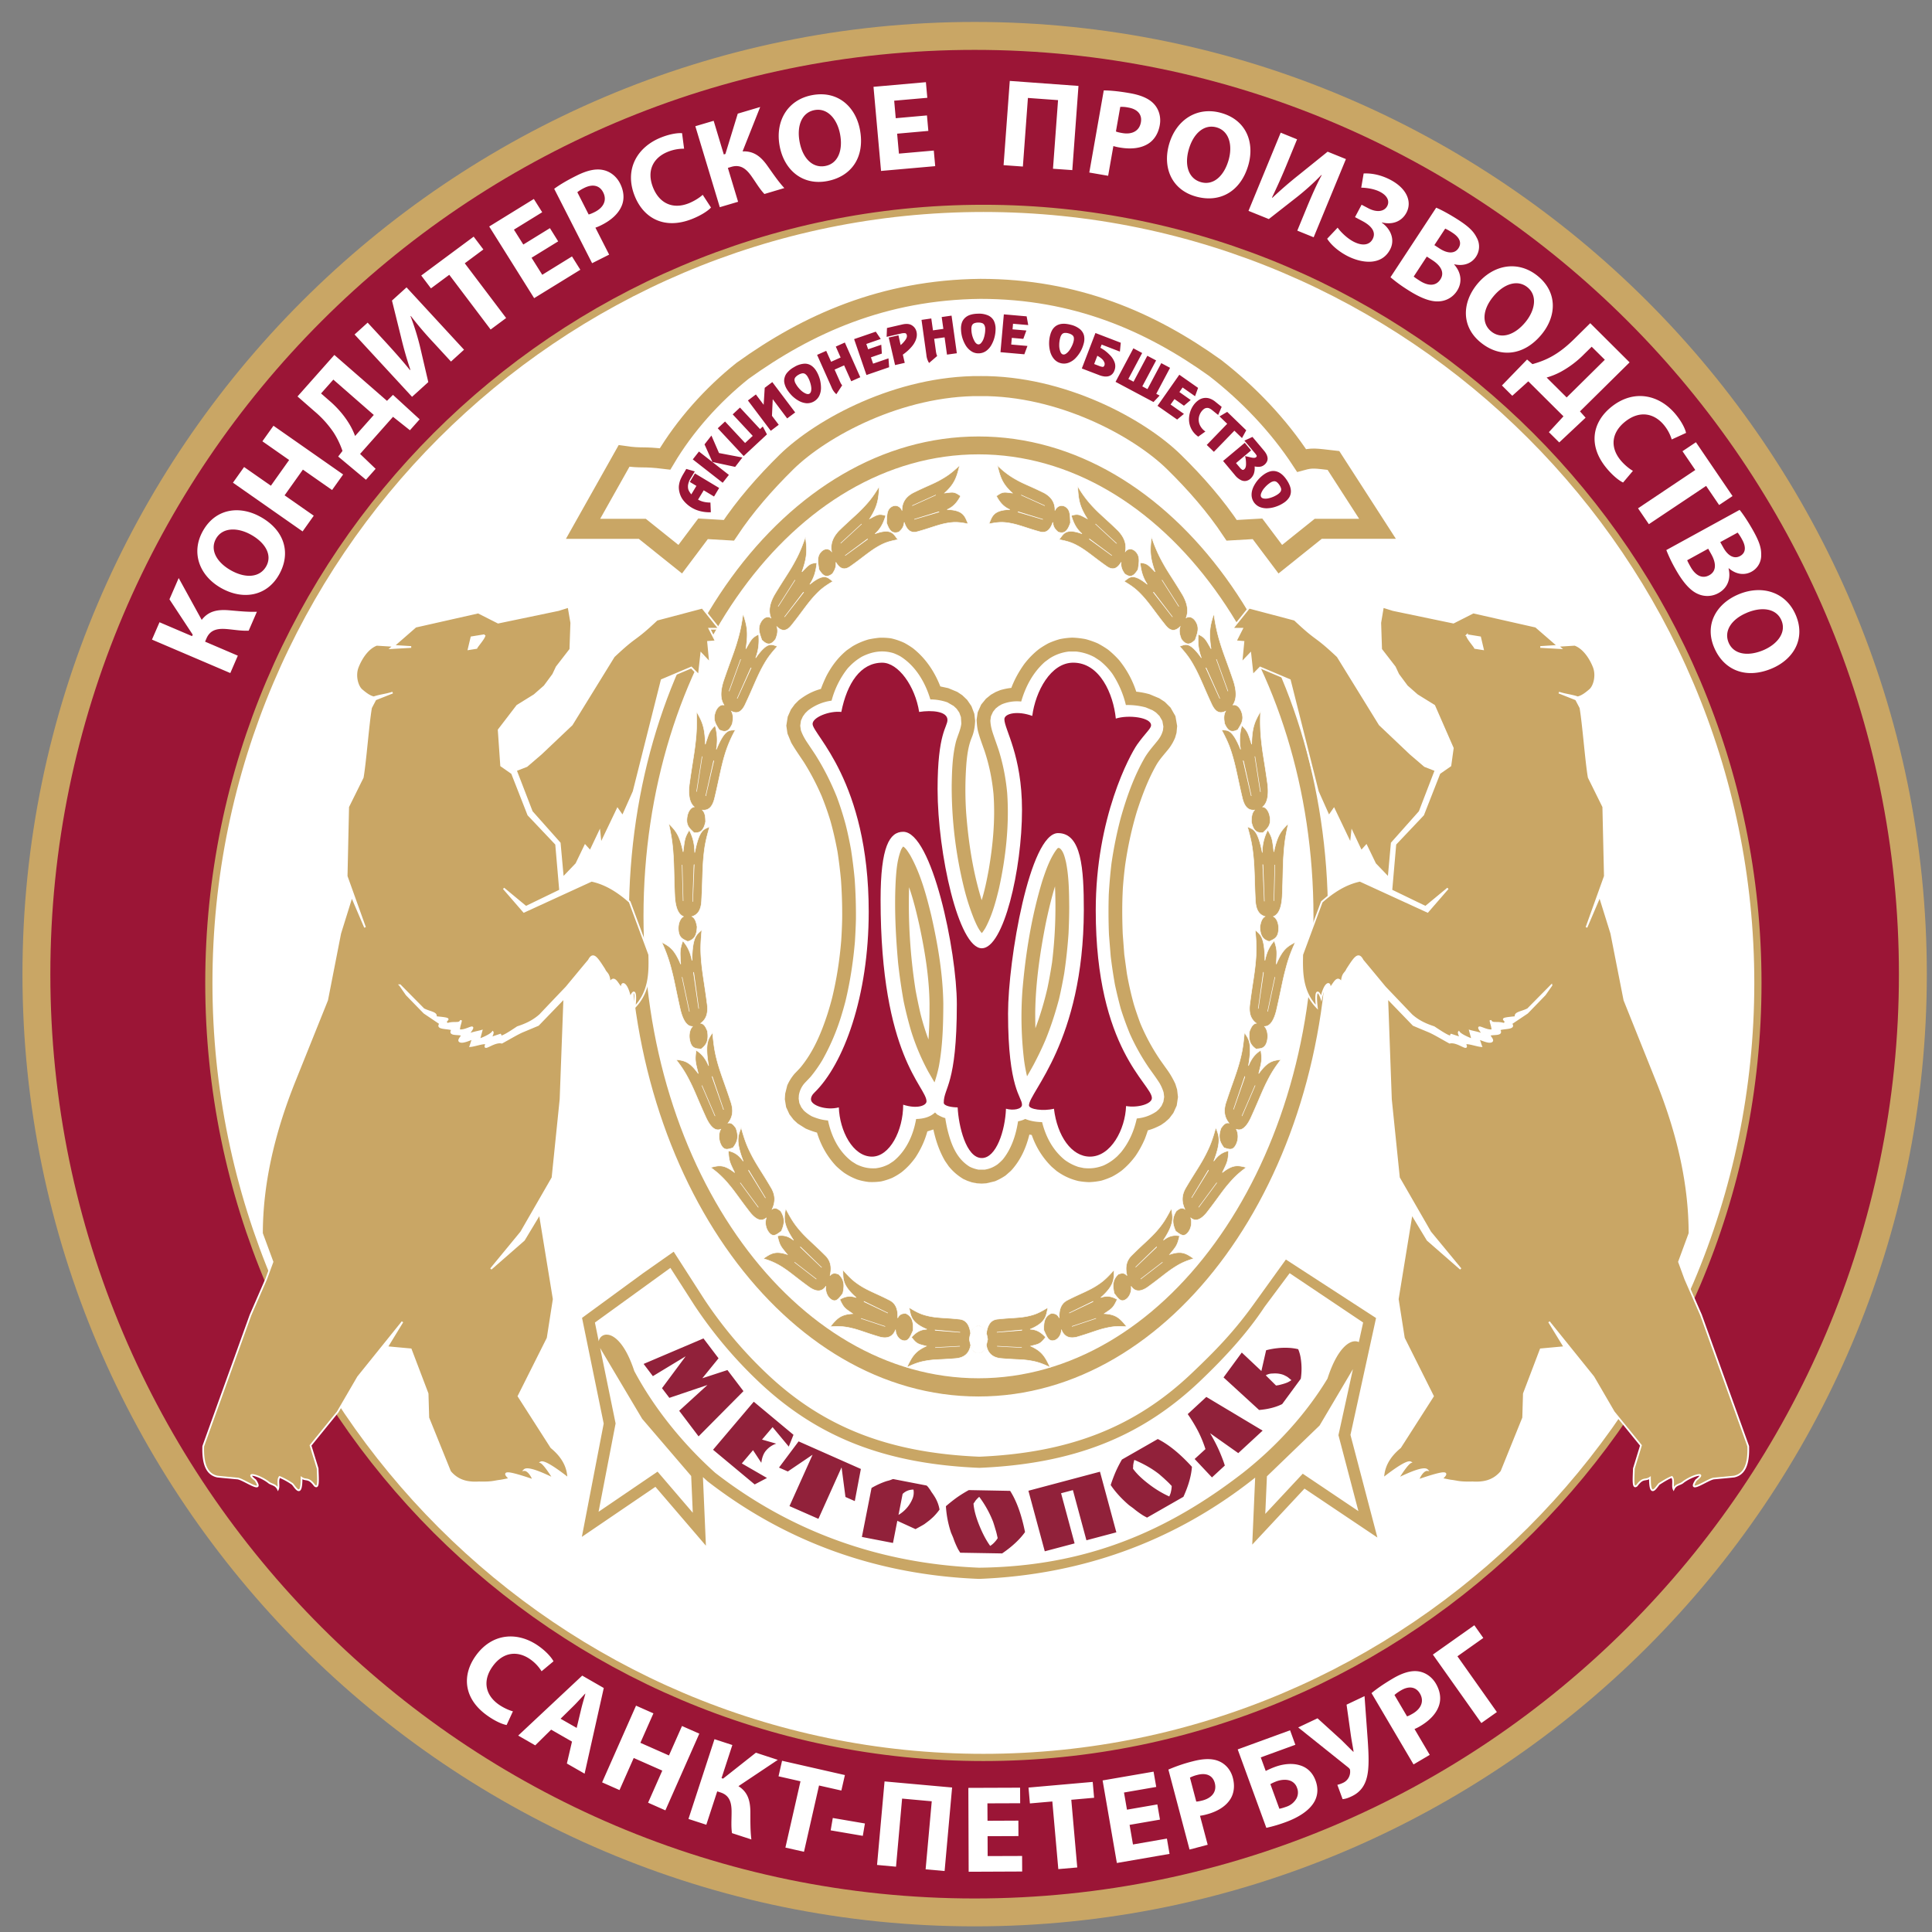 <svg width="82" height="82" viewBox="0 0 82 82" xmlns="http://www.w3.org/2000/svg"><rect x="0" y="0" width="82" height="82" fill="#808080" stroke="none"/><title>054613FF-769D-4388-B816-65680209CD97</title><g fill="none" fill-rule="evenodd"><path d="M41.369 1.39c22.004 0 39.953 17.95 39.953 39.957 0 22.006-17.949 39.955-39.953 39.955-22.009 0-39.957-17.95-39.957-39.955C1.412 19.34 19.36 1.39 41.369 1.39z" fill="#C9A665"/><path d="M41.369 1.39c22.004 0 39.953 17.95 39.953 39.957 0 22.006-17.949 39.955-39.953 39.955-22.009 0-39.957-17.95-39.957-39.955C1.412 19.34 19.36 1.39 41.369 1.39z" stroke="#C9A665" stroke-width=".917"/><path d="M41.89 19.715c7.82 0 14.2 8.779 14.2 19.542 0 10.763-6.38 19.542-14.2 19.542-7.822 0-14.203-8.78-14.203-19.542 0-10.763 6.381-19.542 14.202-19.542" fill="#1A1918"/><path d="M41.369 2.117c21.606 0 39.227 17.622 39.227 39.23 0 21.605-17.621 39.23-39.227 39.23-21.61 0-39.232-17.625-39.232-39.23 0-21.608 17.623-39.23 39.232-39.23" fill="#9B1536"/><path d="M41.738 8.844c18.105 0 32.873 14.767 32.873 32.874 0 18.106-14.768 32.873-32.873 32.873-18.106 0-32.874-14.767-32.874-32.873 0-18.107 14.768-32.874 32.874-32.874z" fill="#FFF"/><path d="M41.738 8.844c18.105 0 32.873 14.767 32.873 32.874 0 18.106-14.768 32.873-32.873 32.873-18.106 0-32.874-14.767-32.874-32.873 0-18.107 14.768-32.874 32.874-32.874z" stroke="#C9A665" stroke-width=".306"/><path d="M41.53 18.633c8.111 0 14.725 9.103 14.725 20.265 0 11.16-6.614 20.265-14.725 20.265-8.11 0-14.728-9.104-14.728-20.265 0-11.162 6.617-20.265 14.728-20.265zm0 .724c7.821 0 14.198 8.778 14.198 19.541S49.351 58.441 41.53 58.441c-7.82 0-14.201-8.78-14.201-19.543s6.38-19.541 14.2-19.541z" fill="#C9A665"/><path d="M41.53 18.633c8.111 0 14.725 9.103 14.725 20.265 0 11.16-6.614 20.265-14.725 20.265-8.11 0-14.728-9.104-14.728-20.265 0-11.162 6.617-20.265 14.728-20.265zm0 .724c7.821 0 14.198 8.778 14.198 19.541S49.351 58.441 41.53 58.441c-7.82 0-14.201-8.78-14.201-19.543s6.38-19.541 14.2-19.541z" stroke="#C9A665" stroke-width=".216"/><path d="M41.53 19.176c7.892 0 14.326 8.856 14.326 19.715 0 10.858-6.434 19.715-14.326 19.715-7.888 0-14.326-8.857-14.326-19.715 0-10.859 6.438-19.715 14.326-19.715z" fill="#FFF"/><path d="M41.53 19.176c7.892 0 14.326 8.856 14.326 19.715 0 10.858-6.434 19.715-14.326 19.715-7.888 0-14.326-8.857-14.326-19.715 0-10.859 6.438-19.715 14.326-19.715z" stroke="#C9A665" stroke-width=".216"/><path d="M44.253 22.04l-1.026-.314c-.008-.006-.02.007-.03.002l1.056.313zm.091-.576l-1.004-.454 1.004.454zm.433.2c.004-.333-.153-.576-.462-.744-.568-.282-.861-.38-1.168-.555a3.475 3.475 0 0 1-.817-.617c.125.511.204.782.637 1.179-.359-.041-.401-.073-.677.127.17.32.341.471.572.575-.74.019-.758.329-.89.606.392-.077.574-.085.873-.035.387.064.746.22 1.252.358.29.094.47-.041.589-.391.017.235.132.328.225.414.288.096.41-.07.52-.392-.013-.311-.002-.564-.22-.686-.192-.107-.368.007-.434.161zm2.414 1.915l-.937-.694c-.007-.008-.019 0-.028-.009l.965.703zm.19-.522l-.887-.82.888.82zm.382.357c.063-.323-.046-.617-.313-.895-.498-.486-.766-.694-1.03-.977a4.607 4.607 0 0 1-.68-.906c.03.541.059.833.406 1.38-.338-.175-.375-.223-.677-.133.11.375.244.584.453.771-.72-.262-.791.032-.97.248.391.075.568.136.85.297.361.209.68.495 1.145.82.267.2.46.138.639-.156-.026.233.069.367.145.486.26.202.407.087.572-.182.04-.305.097-.546-.094-.747-.164-.175-.356-.131-.446-.006zm1.992 2.76l-.78-1.022c-.009-.013-.02-.009-.028-.02l.808 1.042zm.279-.432l-.717-1.127.717 1.127zm.304.49c.117-.29.066-.613-.145-.984-.396-.658-.617-.959-.822-1.333a6.07 6.07 0 0 1-.496-1.13c-.064.533-.09.826.149 1.486-.296-.299-.326-.359-.632-.387.04.404.136.659.301.917-.648-.525-.77-.268-.982-.127.367.22.527.346.772.609.312.338.566.734.96 1.223.221.295.42.308.645.092-.066.217 0 .38.051.524.218.294.379.238.586.042.094-.28.19-.491.043-.757-.128-.232-.322-.263-.43-.176zm1.435 3.418l-.572-1.282c-.006-.015-.017-.015-.023-.03l.595 1.312zm.344-.312l-.49-1.358.49 1.358zm.208.589c.164-.235.17-.568.034-1.005-.265-.785-.424-1.16-.558-1.598a7.216 7.216 0 0 1-.28-1.28c-.155.491-.232.764-.119 1.493-.233-.402-.246-.469-.54-.613-.034.405.014.687.128.998-.535-.752-.697-.548-.925-.493.316.352.447.534.635.88.244.445.421.924.711 1.544.162.37.353.457.606.333-.099.186-.065.368-.04.527.157.365.323.372.558.26.14-.234.27-.403.174-.714-.083-.273-.262-.375-.384-.332zm.78 3.846l-.324-1.458c-.004-.015-.015-.02-.018-.036l.341 1.494zm.39-.172l-.234-1.497.233 1.497zm.096.647c.2-.166.265-.484.211-.958-.117-.858-.206-1.281-.256-1.755a7.603 7.603 0 0 1-.043-1.341c-.239.414-.362.65-.378 1.396-.157-.475-.16-.548-.416-.796a2.232 2.232 0 0 0-.055 1.013c-.38-.928-.574-.794-.805-.826.242.457.34.685.459 1.09.156.52.242 1.05.412 1.76.092.417.26.574.527.55-.128.141-.128.332-.134.494.088.412.247.483.495.464.177-.175.334-.288.297-.625-.035-.295-.189-.462-.314-.466zm.071 4.008l-.057-1.529c0-.015-.009-.025-.009-.042l.066 1.571zm.407-.017l.04-1.535-.04 1.535zm-.023.661c.223-.085.345-.367.374-.846.039-.874.028-1.314.065-1.791.026-.37.056-.707.197-1.312-.305.31-.465.49-.615 1.205-.066-.517-.058-.59-.26-.925a2.03 2.03 0 0 0-.232.957c-.203-1.041-.413-.983-.63-1.102.15.533.202.788.247 1.226.06.562.05 1.106.089 1.856.015.437.148.653.41.731-.151.087-.182.271-.216.427.011.43.153.557.395.633.202-.1.373-.15.395-.49.023-.299-.099-.517-.219-.569zm-.64 3.899l.217-1.498c.002-.016-.006-.03 0-.044l-.216 1.542zm.396.136l.31-1.467-.31 1.467zm-.136.63c.227.004.395-.224.508-.675.191-.829.26-1.258.38-1.707.09-.347.178-.66.423-1.192-.35.184-.535.299-.808.932.028-.525.05-.59-.086-.991-.219.25-.324.498-.396.837-.011-1.083-.224-1.107-.412-1.305.052.574.058.84.023 1.28-.043.564-.151 1.085-.244 1.825-.066.428.029.687.267.862-.163.025-.225.193-.285.33-.065.42.048.598.271.761.21-.021.384-.006.47-.325.07-.28-.007-.537-.111-.631zm-1.312 3.524l.475-1.366c.006-.012 0-.03.006-.042l-.481 1.408zm.358.28l.56-1.3-.56 1.3zm-.245.558c.222.09.422-.068.612-.46.333-.729.475-1.116.668-1.505.152-.3.29-.569.621-.991-.37.045-.569.085-.944.595.118-.496.153-.552.09-.99-.256.16-.399.359-.526.659.18-1.051-.023-1.154-.17-1.415-.052.571-.095.83-.206 1.243-.142.528-.336.992-.557 1.67-.14.389-.097.675.105.934-.16-.034-.25.102-.334.212-.139.38-.06.594.126.837.208.06.373.14.509-.137.123-.24.091-.52.006-.652zm-1.89 2.91l.7-1.14c.01-.01.007-.03.015-.04l-.715 1.18zm.296.406l.772-1.045-.772 1.045zm-.335.446c.198.169.42.093.674-.213.45-.578.655-.901.91-1.2.2-.234.385-.442.775-.725-.364-.097-.566-.132-1.016.217.205-.433.245-.475.264-.922-.276.057-.452.195-.629.437.362-.946.185-1.122.09-1.432-.152.535-.24.77-.42 1.125-.23.459-.5.83-.836 1.403-.202.324-.211.616-.063.94-.148-.092-.261.005-.358.08-.203.316-.163.552-.03.855.191.137.337.28.518.063.16-.19.18-.47.12-.628zm-2.34 2.095l.877-.838c.011-.005.011-.024.02-.031l-.897.869zm.214.504l.93-.717-.93.717zm-.404.305c.161.237.39.248.688.048.538-.387.795-.62 1.095-.816.231-.15.445-.28.875-.405-.336-.232-.522-.343-1.022-.175.276-.342.322-.366.42-.791-.278-.048-.469.02-.685.185.516-.78.38-1.015.339-1.35-.239.46-.364.652-.6.929-.307.354-.635.612-1.059 1.039-.254.235-.313.514-.227.884-.126-.146-.255-.095-.363-.06-.25.23-.253.473-.178.817.162.204.275.396.492.255.185-.121.256-.386.225-.56zm-2.63 1.137l.996-.476c.008-.003.014-.02.026-.022l-1.022.498zm.117.568l1.024-.341-1.024.341zm-.445.143c.115.289.33.386.658.307.587-.172.873-.3 1.201-.374.25-.056.48-.103.917-.062-.285-.351-.444-.527-.957-.555.328-.225.376-.232.547-.605-.26-.151-.458-.16-.695-.08.635-.557.543-.838.566-1.176-.313.353-.469.493-.746.67-.358.227-.719.352-1.206.602-.285.133-.393.38-.376.77-.097-.19-.227-.187-.339-.194-.282.127-.33.36-.315.721.12.257.196.485.427.43.202-.045.316-.273.318-.454zm-2.742.104l1.046-.083c.012 0 .018-.015.03-.014l-1.076.097zm.011.592l1.05.057-1.05-.057zm-.453-.031c.058.324.25.501.581.547.597.056.9.04 1.226.09.251.04.482.086.897.291-.211-.447-.336-.68-.826-.9.357-.093.405-.082.635-.378-.224-.244-.415-.326-.658-.338.715-.299.674-.605.757-.923-.366.223-.54.298-.839.364-.387.085-.757.068-1.272.128-.299.02-.447.218-.5.6-.06-.22-.186-.268-.292-.316-.294.018-.383.224-.434.576.068.296.103.546.335.58.205.032.357-.147.39-.321zm-3.06-35.065l1.028-.315c.012-.006.02.007.028.002l-1.055.313zm-.09-.577l1.004-.454-1.004.454zm-.432.2c-.004-.333.153-.576.463-.744.566-.282.86-.38 1.167-.555.236-.134.452-.263.817-.617-.125.511-.205.782-.638 1.179.358-.041.404-.073.678.127-.171.32-.342.471-.572.575.74.019.757.329.893.606-.393-.077-.575-.085-.876-.035-.388.064-.743.22-1.25.358-.293.094-.472-.041-.589-.391-.02.235-.134.328-.227.414-.288.096-.41-.07-.521-.392.014-.311.002-.564.221-.686.191-.107.368.007.434.161zM35.87 23.58l.937-.694c.008-.008.02 0 .027-.009l-.964.703zm-.19-.522l.89-.82-.89.82zm-.383.357c-.062-.323.047-.617.314-.895.5-.486.765-.694 1.03-.977.208-.22.393-.425.68-.906-.031.541-.06.833-.408 1.38.34-.175.377-.223.679-.133-.11.375-.245.584-.453.771.72-.262.792.032.97.248-.393.075-.569.136-.85.297-.362.209-.68.495-1.145.82-.267.2-.46.138-.637-.156.023.233-.071.367-.145.486-.262.202-.41.087-.575-.182-.04-.305-.097-.546.094-.747.165-.175.356-.131.446-.006zm-1.991 2.76l.78-1.022c.008-.013.02-.009.028-.02l-.808 1.042zm-.28-.432l.718-1.127-.718 1.127zm-.304.49c-.117-.29-.063-.613.146-.984.396-.658.617-.959.822-1.333.16-.289.301-.559.495-1.13.069.533.09.826-.148 1.486.296-.299.324-.359.632-.387-.04.404-.134.659-.298.917.645-.525.767-.268.978-.127-.367.22-.527.346-.771.609-.314.338-.566.734-.96 1.223-.22.295-.42.308-.643.092.063.217-.002.38-.055.524-.215.294-.377.238-.585.042-.094-.28-.19-.491-.042-.757.127-.232.321-.263.43-.176zm-1.434 3.418l.572-1.282c.006-.015.02-.015.022-.03l-.594 1.312zm-.345-.312l.493-1.358-.493 1.358zm-.207.589c-.165-.235-.17-.568-.035-1.005.266-.785.425-1.16.559-1.598.102-.34.193-.654.278-1.28.16.491.234.764.12 1.493.233-.402.25-.469.54-.613.035.405-.011.687-.124.998.531-.752.694-.548.922-.493-.314.352-.447.534-.635.88-.242.445-.419.924-.712 1.544-.162.37-.353.457-.606.333.1.186.065.368.04.527-.157.365-.322.372-.558.26-.14-.234-.27-.403-.173-.714.082-.273.262-.375.384-.332zm-.78 3.846l.327-1.458c0-.015.012-.02.015-.036l-.343 1.494zm-.39-.172l.234-1.497-.234 1.497zm-.097.647c-.199-.166-.264-.484-.21-.958.119-.858.204-1.281.256-1.755a7.7 7.7 0 0 0 .043-1.341c.238.414.36.65.378 1.396.157-.475.16-.548.416-.796.101.379.107.668.053 1.013.382-.928.575-.794.806-.826a5.17 5.17 0 0 0-.458 1.09c-.154.52-.242 1.05-.412 1.76-.092.417-.26.574-.528.55.132.141.129.332.134.494-.087.412-.247.483-.494.464-.177-.175-.334-.288-.294-.625.032-.295.187-.462.31-.466zm-.07 4.008l.056-1.529c0-.015.008-.025.008-.042l-.064 1.571zm-.405-.017l-.043-1.535.043 1.535zm.02.661c-.222-.085-.342-.367-.373-.846-.04-.874-.029-1.314-.066-1.791a7.359 7.359 0 0 0-.196-1.312c.308.31.464.49.615 1.205.065-.517.058-.59.26-.925.167.326.224.603.232.957.202-1.041.413-.983.632-1.102-.153.533-.205.788-.25 1.226-.057.562-.046 1.106-.089 1.856-.01.437-.148.653-.41.731.152.087.183.271.217.427-.011.43-.154.557-.395.633-.203-.1-.374-.15-.397-.49-.022-.299.1-.517.22-.569zm.64 3.899l-.216-1.498c-.003-.016.005-.03.003-.044l.213 1.542zm-.395.136l-.31-1.467.31 1.467zm.136.63c-.227.004-.392-.224-.51-.675-.19-.829-.258-1.258-.378-1.707a6.473 6.473 0 0 0-.42-1.192c.346.184.534.299.804.932-.027-.525-.048-.59.089-.991.219.25.321.498.392.837.011-1.083.225-1.107.416-1.305-.054.574-.06.84-.025 1.28.045.564.15 1.085.244 1.825.066.428-.029.687-.267.862.162.025.225.193.285.33.064.42-.05.598-.268.761-.213-.021-.388-.006-.47-.325-.074-.28.003-.537.108-.631zm1.312 3.524l-.475-1.366c-.006-.012 0-.03-.006-.042l.48 1.408zm-.358.28l-.558-1.3.558 1.3zm.244.558c-.219.09-.42-.068-.611-.46-.334-.729-.476-1.116-.669-1.505-.151-.3-.29-.569-.62-.991.369.045.572.085.944.595-.12-.496-.151-.552-.091-.99.256.16.401.359.53.659-.18-1.051.02-1.154.167-1.415.052.571.094.83.204 1.243.144.528.34.992.559 1.67.14.389.097.675-.105.934.162-.034.254.102.333.212.139.38.06.594-.126.837-.207.06-.372.14-.51-.137-.118-.24-.09-.52-.005-.652zm1.89 2.91l-.7-1.14c-.008-.01-.006-.03-.014-.04l.714 1.18zm-.296.406l-.77-1.045.77 1.045zm.336.446c-.2.169-.419.093-.674-.213-.45-.578-.655-.901-.911-1.2a3.873 3.873 0 0 0-.774-.725c.364-.097.566-.132 1.016.217-.202-.433-.244-.475-.265-.922.279.057.452.195.63.437-.36-.946-.183-1.122-.09-1.432.152.535.24.77.42 1.125.23.459.503.83.836 1.403.202.324.21.616.063.94.146-.092.261.005.358.08.202.316.165.552.029.855-.192.137-.337.28-.518.063a.682.682 0 0 1-.12-.628zm2.34 2.095l-.877-.838c-.011-.005-.011-.024-.02-.031l.896.869zm-.214.504l-.928-.717.928.717zm.404.305c-.163.237-.39.248-.688.048-.539-.387-.795-.62-1.094-.816a2.92 2.92 0 0 0-.876-.405c.336-.232.524-.343 1.022-.175-.277-.342-.322-.366-.419-.791.276-.048.47.02.683.185-.515-.78-.375-1.015-.338-1.35.242.46.367.652.603.929.304.354.632.612 1.056 1.039.253.235.313.514.227.884.128-.146.253-.095.362-.06.25.23.256.473.179.817-.162.204-.276.396-.49.255-.187-.121-.256-.386-.227-.56zm2.632 1.137l-.996-.476c-.01-.003-.017-.02-.025-.022l1.021.498zm-.116.568l-1.028-.341 1.028.341zm.441.143c-.114.289-.33.386-.655.307-.589-.172-.876-.3-1.201-.374a2.557 2.557 0 0 0-.92-.062c.285-.351.445-.527.957-.555-.324-.225-.375-.232-.546-.605.26-.151.458-.16.694-.08-.635-.557-.543-.838-.566-1.176.313.353.47.493.746.67.358.227.72.352 1.206.602.285.133.393.38.376.77.097-.19.227-.187.339-.194.281.127.33.36.315.721-.116.257-.194.485-.427.43-.201-.045-.315-.273-.318-.454zm2.743.104l-1.046-.083c-.01 0-.018-.015-.03-.014l1.076.097zm-.011.592l-1.05.057 1.05-.057zm.453-.031c-.057.324-.251.501-.578.547-.6.056-.899.04-1.226.09-.254.04-.484.086-.9.291.214-.447.336-.68.825-.9-.352-.093-.401-.082-.63-.378.22-.244.411-.326.653-.338-.714-.299-.674-.605-.755-.923.365.223.539.298.84.364.385.085.758.068 1.27.128.298.02.447.218.501.6.06-.22.184-.268.29-.316.296.018.384.224.435.576-.068.296-.102.546-.336.58-.205.032-.352-.147-.389-.321z" fill="#C9A665"/><path d="M44.253 22.04l-1.026-.314c-.008-.006-.02.007-.03.002l1.056.313zm.091-.576l-1.004-.454 1.004.454zm.433.2c.004-.333-.153-.576-.462-.744-.568-.282-.861-.38-1.168-.555a3.475 3.475 0 0 1-.817-.617c.125.511.204.782.637 1.179-.359-.041-.401-.073-.677.127.17.32.341.471.572.575-.74.019-.758.329-.89.606.392-.077.574-.085.873-.035.387.064.746.22 1.252.358.29.094.47-.041.589-.391.017.235.132.328.225.414.288.096.41-.07.52-.392-.013-.311-.002-.564-.22-.686-.192-.107-.368.007-.434.161zm2.414 1.915l-.937-.694c-.007-.008-.019 0-.028-.009l.965.703zm.19-.522l-.887-.82.888.82zm.382.357c.063-.323-.046-.617-.313-.895-.498-.486-.766-.694-1.03-.977a4.607 4.607 0 0 1-.68-.906c.03.541.059.833.406 1.38-.338-.175-.375-.223-.677-.133.11.375.244.584.453.771-.72-.262-.791.032-.97.248.391.075.568.136.85.297.361.209.68.495 1.145.82.267.2.46.138.639-.156-.026.233.069.367.145.486.26.202.407.087.572-.182.04-.305.097-.546-.094-.747-.164-.175-.356-.131-.446-.006zm1.992 2.76l-.78-1.022c-.009-.013-.02-.009-.028-.02l.808 1.042zm.279-.432l-.717-1.127.717 1.127zm.304.49c.117-.29.066-.613-.145-.984-.396-.658-.617-.959-.822-1.333a6.07 6.07 0 0 1-.496-1.13c-.064.533-.09.826.149 1.486-.296-.299-.326-.359-.632-.387.04.404.136.659.301.917-.648-.525-.77-.268-.982-.127.367.22.527.346.772.609.312.338.566.734.96 1.223.221.295.42.308.645.092-.066.217 0 .38.051.524.218.294.379.238.586.042.094-.28.19-.491.043-.757-.128-.232-.322-.263-.43-.176zm1.435 3.418l-.572-1.282c-.006-.015-.017-.015-.023-.03l.595 1.312zm.344-.312l-.49-1.358.49 1.358zm.208.589c.164-.235.17-.568.034-1.005-.265-.785-.424-1.16-.558-1.598a7.216 7.216 0 0 1-.28-1.28c-.155.491-.232.764-.119 1.493-.233-.402-.246-.469-.54-.613-.034.405.014.687.128.998-.535-.752-.697-.548-.925-.493.316.352.447.534.635.88.244.445.421.924.711 1.544.162.37.353.457.606.333-.099.186-.065.368-.04.527.157.365.323.372.558.26.14-.234.27-.403.174-.714-.083-.273-.262-.375-.384-.332zm.78 3.846l-.324-1.458c-.004-.015-.015-.02-.018-.036l.341 1.494zm.39-.172l-.234-1.497.233 1.497zm.096.647c.2-.166.265-.484.211-.958-.117-.858-.206-1.281-.256-1.755a7.603 7.603 0 0 1-.043-1.341c-.239.414-.362.65-.378 1.396-.157-.475-.16-.548-.416-.796a2.232 2.232 0 0 0-.055 1.013c-.38-.928-.574-.794-.805-.826.242.457.34.685.459 1.09.156.52.242 1.05.412 1.76.092.417.26.574.527.55-.128.141-.128.332-.134.494.088.412.247.483.495.464.177-.175.334-.288.297-.625-.035-.295-.189-.462-.314-.466zm.071 4.008l-.057-1.529c0-.015-.009-.025-.009-.042l.066 1.571zm.407-.017l.04-1.535-.04 1.535zm-.023.661c.223-.085.345-.367.374-.846.039-.874.028-1.314.065-1.791.026-.37.056-.707.197-1.312-.305.31-.465.49-.615 1.205-.066-.517-.058-.59-.26-.925a2.03 2.03 0 0 0-.232.957c-.203-1.041-.413-.983-.63-1.102.15.533.202.788.247 1.226.06.562.05 1.106.089 1.856.015.437.148.653.41.731-.151.087-.182.271-.216.427.011.43.153.557.395.633.202-.1.373-.15.395-.49.023-.299-.099-.517-.219-.569zm-.64 3.899l.217-1.498c.002-.016-.006-.03 0-.044l-.216 1.542zm.396.136l.31-1.467-.31 1.467zm-.136.63c.227.004.395-.224.508-.675.191-.829.26-1.258.38-1.707.09-.347.178-.66.423-1.192-.35.184-.535.299-.808.932.028-.525.05-.59-.086-.991-.219.25-.324.498-.396.837-.011-1.083-.224-1.107-.412-1.305.052.574.058.84.023 1.28-.043.564-.151 1.085-.244 1.825-.066.428.029.687.267.862-.163.025-.225.193-.285.33-.065.42.048.598.271.761.21-.021.384-.006.47-.325.07-.28-.007-.537-.111-.631zm-1.312 3.524l.475-1.366c.006-.012 0-.03.006-.042l-.481 1.408zm.358.28l.56-1.3-.56 1.3zm-.245.558c.222.09.422-.068.612-.46.333-.729.475-1.116.668-1.505.152-.3.29-.569.621-.991-.37.045-.569.085-.944.595.118-.496.153-.552.09-.99-.256.16-.399.359-.526.659.18-1.051-.023-1.154-.17-1.415-.052.571-.095.83-.206 1.243-.142.528-.336.992-.557 1.67-.14.389-.097.675.105.934-.16-.034-.25.102-.334.212-.139.38-.06.594.126.837.208.06.373.14.509-.137.123-.24.091-.52.006-.652zm-1.89 2.91l.7-1.14c.01-.01.007-.03.015-.04l-.715 1.18zm.296.406l.772-1.045-.772 1.045zm-.335.446c.198.169.42.093.674-.213.45-.578.655-.901.91-1.2.2-.234.385-.442.775-.725-.364-.097-.566-.132-1.016.217.205-.433.245-.475.264-.922-.276.057-.452.195-.629.437.362-.946.185-1.122.09-1.432-.152.535-.24.77-.42 1.125-.23.459-.5.83-.836 1.403-.202.324-.211.616-.063.94-.148-.092-.261.005-.358.08-.203.316-.163.552-.03.855.191.137.337.28.518.063.16-.19.18-.47.12-.628zm-2.34 2.095l.877-.838c.011-.005.011-.024.02-.031l-.897.869zm.214.504l.93-.717-.93.717zm-.404.305c.161.237.39.248.688.048.538-.387.795-.62 1.095-.816.231-.15.445-.28.875-.405-.336-.232-.522-.343-1.022-.175.276-.342.322-.366.42-.791-.278-.048-.469.02-.685.185.516-.78.38-1.015.339-1.35-.239.46-.364.652-.6.929-.307.354-.635.612-1.059 1.039-.254.235-.313.514-.227.884-.126-.146-.255-.095-.363-.06-.25.23-.253.473-.178.817.162.204.275.396.492.255.185-.121.256-.386.225-.56zm-2.63 1.137l.996-.476c.008-.003.014-.02.026-.022l-1.022.498zm.117.568l1.024-.341-1.024.341zm-.445.143c.115.289.33.386.658.307.587-.172.873-.3 1.201-.374.25-.056.48-.103.917-.062-.285-.351-.444-.527-.957-.555.328-.225.376-.232.547-.605-.26-.151-.458-.16-.695-.08.635-.557.543-.838.566-1.176-.313.353-.469.493-.746.67-.358.227-.719.352-1.206.602-.285.133-.393.38-.376.77-.097-.19-.227-.187-.339-.194-.282.127-.33.36-.315.721.12.257.196.485.427.43.202-.045.316-.273.318-.454zm-2.742.104l1.046-.083c.012 0 .018-.015.03-.014l-1.076.097zm.011.592l1.05.057-1.05-.057zm-.453-.031c.058.324.25.501.581.547.597.056.9.04 1.226.09.251.04.482.086.897.291-.211-.447-.336-.68-.826-.9.357-.093.405-.082.635-.378-.224-.244-.415-.326-.658-.338.715-.299.674-.605.757-.923-.366.223-.54.298-.839.364-.387.085-.757.068-1.272.128-.299.02-.447.218-.5.6-.06-.22-.186-.268-.292-.316-.294.018-.383.224-.434.576.068.296.103.546.335.58.205.032.357-.147.39-.321zm-3.06-35.065l1.028-.315c.012-.006.02.007.028.002l-1.055.313zm-.09-.577l1.004-.454-1.004.454zm-.432.2c-.004-.333.153-.576.463-.744.566-.282.86-.38 1.167-.555.236-.134.452-.263.817-.617-.125.511-.205.782-.638 1.179.358-.041.404-.073.678.127-.171.32-.342.471-.572.575.74.019.757.329.893.606-.393-.077-.575-.085-.876-.035-.388.064-.743.22-1.25.358-.293.094-.472-.041-.589-.391-.02.235-.134.328-.227.414-.288.096-.41-.07-.521-.392.014-.311.002-.564.221-.686.191-.107.368.007.434.161zM35.87 23.58l.937-.694c.008-.008.02 0 .027-.009l-.964.703zm-.19-.522l.89-.82-.89.82zm-.383.357c-.062-.323.047-.617.314-.895.5-.486.765-.694 1.03-.977.208-.22.393-.425.68-.906-.031.541-.06.833-.408 1.38.34-.175.377-.223.679-.133-.11.375-.245.584-.453.771.72-.262.792.032.97.248-.393.075-.569.136-.85.297-.362.209-.68.495-1.145.82-.267.2-.46.138-.637-.156.023.233-.071.367-.145.486-.262.202-.41.087-.575-.182-.04-.305-.097-.546.094-.747.165-.175.356-.131.446-.006zm-1.991 2.76l.78-1.022c.008-.013.02-.009.028-.02l-.808 1.042zm-.28-.432l.718-1.127-.718 1.127zm-.304.49c-.117-.29-.063-.613.146-.984.396-.658.617-.959.822-1.333.16-.289.301-.559.495-1.13.069.533.09.826-.148 1.486.296-.299.324-.359.632-.387-.04.404-.134.659-.298.917.645-.525.767-.268.978-.127-.367.22-.527.346-.771.609-.314.338-.566.734-.96 1.223-.22.295-.42.308-.643.092.063.217-.002.38-.055.524-.215.294-.377.238-.585.042-.094-.28-.19-.491-.042-.757.127-.232.321-.263.43-.176zm-1.434 3.418l.572-1.282c.006-.015.02-.015.022-.03l-.594 1.312zm-.345-.312l.493-1.358-.493 1.358zm-.207.589c-.165-.235-.17-.568-.035-1.005.266-.785.425-1.16.559-1.598.102-.34.193-.654.278-1.28.16.491.234.764.12 1.493.233-.402.25-.469.54-.613.035.405-.011.687-.124.998.531-.752.694-.548.922-.493-.314.352-.447.534-.635.88-.242.445-.419.924-.712 1.544-.162.37-.353.457-.606.333.1.186.065.368.04.527-.157.365-.322.372-.558.26-.14-.234-.27-.403-.173-.714.082-.273.262-.375.384-.332zm-.78 3.846l.327-1.458c0-.015.012-.02.015-.036l-.343 1.494zm-.39-.172l.234-1.497-.234 1.497zm-.097.647c-.199-.166-.264-.484-.21-.958.119-.858.204-1.281.256-1.755a7.7 7.7 0 0 0 .043-1.341c.238.414.36.65.378 1.396.157-.475.16-.548.416-.796.101.379.107.668.053 1.013.382-.928.575-.794.806-.826a5.17 5.17 0 0 0-.458 1.09c-.154.52-.242 1.05-.412 1.76-.092.417-.26.574-.528.55.132.141.129.332.134.494-.087.412-.247.483-.494.464-.177-.175-.334-.288-.294-.625.032-.295.187-.462.31-.466zm-.07 4.008l.056-1.529c0-.015.008-.025.008-.042l-.064 1.571zm-.405-.017l-.043-1.535.043 1.535zm.02.661c-.222-.085-.342-.367-.373-.846-.04-.874-.029-1.314-.066-1.791a7.359 7.359 0 0 0-.196-1.312c.308.31.464.49.615 1.205.065-.517.058-.59.26-.925.167.326.224.603.232.957.202-1.041.413-.983.632-1.102-.153.533-.205.788-.25 1.226-.057.562-.046 1.106-.089 1.856-.01.437-.148.653-.41.731.152.087.183.271.217.427-.011.43-.154.557-.395.633-.203-.1-.374-.15-.397-.49-.022-.299.1-.517.22-.569zm.64 3.899l-.216-1.498c-.003-.016.005-.03.003-.044l.213 1.542zm-.395.136l-.31-1.467.31 1.467zm.136.63c-.227.004-.392-.224-.51-.675-.19-.829-.258-1.258-.378-1.707a6.473 6.473 0 0 0-.42-1.192c.346.184.534.299.804.932-.027-.525-.048-.59.089-.991.219.25.321.498.392.837.011-1.083.225-1.107.416-1.305-.054.574-.06.84-.025 1.28.045.564.15 1.085.244 1.825.066.428-.029.687-.267.862.162.025.225.193.285.33.064.42-.05.598-.268.761-.213-.021-.388-.006-.47-.325-.074-.28.003-.537.108-.631zm1.312 3.524l-.475-1.366c-.006-.012 0-.03-.006-.042l.48 1.408zm-.358.28l-.558-1.3.558 1.3zm.244.558c-.219.09-.42-.068-.611-.46-.334-.729-.476-1.116-.669-1.505-.151-.3-.29-.569-.62-.991.369.045.572.085.944.595-.12-.496-.151-.552-.091-.99.256.16.401.359.53.659-.18-1.051.02-1.154.167-1.415.052.571.094.83.204 1.243.144.528.34.992.559 1.67.14.389.097.675-.105.934.162-.034.254.102.333.212.139.38.06.594-.126.837-.207.06-.372.14-.51-.137-.118-.24-.09-.52-.005-.652zm1.89 2.91l-.7-1.14c-.008-.01-.006-.03-.014-.04l.714 1.18zm-.296.406l-.77-1.045.77 1.045zm.336.446c-.2.169-.419.093-.674-.213-.45-.578-.655-.901-.911-1.2a3.873 3.873 0 0 0-.774-.725c.364-.097.566-.132 1.016.217-.202-.433-.244-.475-.265-.922.279.057.452.195.63.437-.36-.946-.183-1.122-.09-1.432.152.535.24.77.42 1.125.23.459.503.83.836 1.403.202.324.21.616.063.94.146-.092.261.005.358.08.202.316.165.552.029.855-.192.137-.337.28-.518.063a.682.682 0 0 1-.12-.628zm2.34 2.095l-.877-.838c-.011-.005-.011-.024-.02-.031l.896.869zm-.214.504l-.928-.717.928.717zm.404.305c-.163.237-.39.248-.688.048-.539-.387-.795-.62-1.094-.816a2.92 2.92 0 0 0-.876-.405c.336-.232.524-.343 1.022-.175-.277-.342-.322-.366-.419-.791.276-.048.47.02.683.185-.515-.78-.375-1.015-.338-1.35.242.46.367.652.603.929.304.354.632.612 1.056 1.039.253.235.313.514.227.884.128-.146.253-.095.362-.06.25.23.256.473.179.817-.162.204-.276.396-.49.255-.187-.121-.256-.386-.227-.56zm2.632 1.137l-.996-.476c-.01-.003-.017-.02-.025-.022l1.021.498zm-.116.568l-1.028-.341 1.028.341zm.441.143c-.114.289-.33.386-.655.307-.589-.172-.876-.3-1.201-.374a2.557 2.557 0 0 0-.92-.062c.285-.351.445-.527.957-.555-.324-.225-.375-.232-.546-.605.26-.151.458-.16.694-.08-.635-.557-.543-.838-.566-1.176.313.353.47.493.746.67.358.227.72.352 1.206.602.285.133.393.38.376.77.097-.19.227-.187.339-.194.281.127.33.36.315.721-.116.257-.194.485-.427.43-.201-.045-.315-.273-.318-.454zm2.743.104l-1.046-.083c-.01 0-.018-.015-.03-.014l1.076.097zm-.011.592l-1.05.057 1.05-.057zm.453-.031c-.057.324-.251.501-.578.547-.6.056-.899.04-1.226.09-.254.04-.484.086-.9.291.214-.447.336-.68.825-.9-.352-.093-.401-.082-.63-.378.22-.244.411-.326.653-.338-.714-.299-.674-.605-.755-.923.365.223.539.298.84.364.385.085.758.068 1.27.128.298.02.447.218.501.6.06-.22.184-.268.29-.316.296.018.384.224.435.576-.068.296-.102.546-.336.58-.205.032-.352-.147-.389-.321z" stroke="#FFF" stroke-width=".022"/><path d="M39.069 43.029a23.51 23.51 0 0 1-.208-.998 23.671 23.671 0 0 1-.277-4.374c.183.524.314 1.068.436 1.61.234 1.094.419 2.213.432 3.335 0 .505-.007 1.012-.045 1.517a10.339 10.339 0 0 1-.338-1.09zm8.65-2.501l-.067-.89c-.026-.665-.031-1.316.008-1.98.023-.308.054-.614.092-.92.113-.79.276-1.549.506-2.312.222-.682.478-1.363.837-1.987.15-.248.353-.46.532-.688.105-.145.18-.278.25-.445l.058-.202.027-.29-.073-.419-.21-.365-.242-.24-.232-.152-.406-.17a3.249 3.249 0 0 0-.573-.111 4.147 4.147 0 0 0-.728-1.339 3.975 3.975 0 0 0-.466-.443 3.972 3.972 0 0 0-.445-.27 3.546 3.546 0 0 0-.512-.178 3.634 3.634 0 0 0-.563-.064 3.218 3.218 0 0 0-.53.064c-.168.047-.32.102-.478.173a3.66 3.66 0 0 0-.41.252c-.242.192-.435.39-.623.634-.225.316-.41.647-.547 1.01a2.812 2.812 0 0 0-.472.096l-.19.078-.205.116-.21.17-.203.249-.148.33-.046.32c.01.157.02.295.052.448.073.294.182.574.282.86.202.607.323 1.205.384 1.843.077 1.08-.023 2.157-.206 3.22-.079.431-.167.861-.296 1.281-.37-1.189-.56-2.44-.657-3.68a14.65 14.65 0 0 1 .01-2.147c.03-.329.073-.655.184-.969l.08-.208c.07-.207.096-.388.105-.61l-.034-.296-.122-.323-.183-.269-.207-.198-.21-.14-.385-.16-.337-.073c-.25-.639-.628-1.2-1.168-1.625a3.693 3.693 0 0 0-.357-.222 2.694 2.694 0 0 0-.574-.195 2.857 2.857 0 0 0-.484-.024c-.156.015-.301.038-.459.07a2.93 2.93 0 0 0-.687.295l-.24.166c-.37.307-.626.646-.853 1.068a5.72 5.72 0 0 0-.246.574c-.353.093-.657.26-.944.484l-.165.165-.163.223-.136.306-.06.38.049.335.158.385c.166.288.357.556.54.833.292.465.536.936.755 1.44.14.349.262.693.37 1.05.123.439.22.87.302 1.316.06.395.108.785.145 1.182.04.56.057 1.113.051 1.673-.007.303-.02.602-.04.903-.067.827-.19 1.623-.384 2.428-.06.235-.128.466-.2.696-.266.813-.599 1.61-1.151 2.274-.077.087-.16.17-.242.255a2.018 2.018 0 0 0-.314.5l-.087.35-.015.238.054.332.143.31.176.228.176.162.336.211c.163.07.31.124.48.171.164.538.429 1.009.812 1.42.11.103.216.193.336.283.182.122.353.209.558.288.168.053.322.084.495.105.182.008.338.001.521-.024a2.8 2.8 0 0 0 .475-.153c.143-.072.268-.147.396-.24.23-.185.407-.376.58-.614.228-.346.402-.717.51-1.115l.256-.083c.103.475.25.911.493 1.333l.158.229c.188.229.365.382.618.538l.177.08.193.065.205.04.207.012.197-.012.367-.087c.165-.07.299-.143.45-.244l.225-.198c.406-.436.644-.967.785-1.54l.1.018c.18.515.461.968.848 1.35l.21.18c.294.21.567.337.918.424.156.028.3.042.458.048.179-.007.338-.026.514-.062.165-.047.31-.102.467-.174a2.94 2.94 0 0 0 .396-.25c.233-.19.415-.386.595-.628.156-.23.281-.46.392-.715.048-.123.09-.246.13-.37.2-.053.371-.129.553-.224l.171-.118.182-.162.176-.232.143-.314.054-.363-.037-.318-.074-.237a3.665 3.665 0 0 0-.325-.57 46.63 46.63 0 0 1-.327-.46 8.772 8.772 0 0 1-.84-1.555c-.096-.26-.185-.517-.267-.783a13.955 13.955 0 0 1-.299-1.32l-.108-.791zm-3.334-1.336c.111-.53.235-1.054.392-1.573.048 1.08.006 2.153-.124 3.226-.057.368-.12.73-.197 1.095a13.575 13.575 0 0 1-.51 1.703 28.736 28.736 0 0 1-.008-.65c.014-1.275.202-2.554.447-3.801z" fill="#C9A665"/><path d="M39.664 45.94c-.089-.148-.174-.3-.262-.449a9.616 9.616 0 0 1-.734-1.74 16.646 16.646 0 0 1-.314-1.251 24.6 24.6 0 0 1-.236-1.634c-.105-1.18-.166-2.379-.097-3.564.026-.39.063-.792.197-1.164a.566.566 0 0 1 .116-.209c.12.073.213.24.288.353.447.79.689 1.69.903 2.567.278 1.227.494 2.49.512 3.75-.003.889-.026 1.784-.188 2.66a5.706 5.706 0 0 1-.185.68zm.022 1.277l.094.09c.109.057.217.12.34.148.021.148.05.294.081.44.151.631.379 1.275.96 1.627.127.06.232.095.371.122h.263c.214-.038.358-.099.538-.22.083-.068.157-.135.23-.214.37-.458.558-1.043.646-1.618.108-.019.205-.051.305-.1.236.095.464.128.716.134.155.626.462 1.205.971 1.612.186.132.36.222.578.293l.216.045c.308.033.55 0 .84-.108.227-.104.404-.224.587-.394l.158-.168c.345-.428.55-.899.669-1.434.308-.029.579-.125.835-.298l.11-.1.106-.137.08-.18.031-.203-.023-.188a1.93 1.93 0 0 0-.168-.387c-.145-.23-.31-.45-.467-.673a9.305 9.305 0 0 1-.797-1.426 13.348 13.348 0 0 1-.39-1.077 21.27 21.27 0 0 1-.244-1.009c-.071-.402-.131-.8-.18-1.205l-.074-.92a24.36 24.36 0 0 1-.008-1.715c.026-.434.062-.862.113-1.294.095-.658.223-1.295.393-1.938.25-.887.564-1.775 1.028-2.578.15-.25.344-.467.526-.693.12-.149.188-.27.24-.455l.017-.158-.043-.24-.122-.21-.146-.145-.148-.098-.29-.121a2.962 2.962 0 0 0-.842-.1 4.153 4.153 0 0 0-.575-1.329 2.867 2.867 0 0 0-.532-.555l-.223-.146a2.076 2.076 0 0 0-.796-.242h-.28a1.903 1.903 0 0 0-.835.295l-.198.146c-.506.45-.816 1.038-1.004 1.682a1.687 1.687 0 0 0-.828.12l-.127.073-.13.103-.113.142-.085.185-.026.184c.008.188.043.34.1.518.085.259.181.514.265.773.181.59.292 1.172.349 1.786.094 1.352-.057 2.726-.347 4.045-.14.583-.298 1.165-.585 1.693-.046.073-.09.142-.144.207-.145-.16-.246-.402-.332-.599a9.836 9.836 0 0 1-.405-1.244 17.934 17.934 0 0 1-.542-4.42c.01-.626.03-1.267.184-1.876.072-.253.194-.49.225-.752l-.017-.278-.07-.191-.11-.16-.128-.12-.267-.155a2.241 2.241 0 0 0-.723-.124c-.213-.72-.624-1.421-1.273-1.828a2.261 2.261 0 0 0-.292-.135c-.47-.142-.905-.069-1.338.148-.239.139-.42.292-.607.498a3.74 3.74 0 0 0-.682 1.37 2.068 2.068 0 0 0-1.01.425l-.108.106-.1.137-.083.18-.03.217.027.19c.06.17.131.303.225.455.131.197.263.392.393.59.362.575.654 1.154.908 1.785.145.389.267.775.375 1.175.09.355.163.705.228 1.064.063.41.114.817.153 1.23.042.58.06 1.152.055 1.733-.008.313-.023.622-.042.934-.074.86-.2 1.69-.4 2.528-.064.246-.134.489-.21.73a9.434 9.434 0 0 1-.78 1.79c-.147.244-.304.468-.486.689-.082.091-.168.178-.25.265a1.01 1.01 0 0 0-.254.53l-.008.137.028.19.082.178.106.138c.111.102.208.17.339.244.227.098.446.16.69.178.144.679.454 1.318 1.017 1.743l.193.12c.277.132.512.182.818.167.21-.028.372-.08.56-.176l.188-.124c.546-.441.846-1.11.964-1.792.291-.007.587-.072.803-.277zm3.905-1.534a7.121 7.121 0 0 1-.128-.697 15.482 15.482 0 0 1-.069-2.932c.131-1.576.387-3.162.848-4.676.148-.443.299-.883.564-1.272.068-.081.088-.158.184-.094.152.126.211.405.255.586.124.618.13 1.259.136 1.887 0 .378-.012.754-.029 1.13-.04.576-.1 1.137-.185 1.707-.065.367-.136.727-.221 1.09-.16.596-.342 1.163-.576 1.734-.153.359-.321.704-.504 1.05-.09.163-.181.325-.275.487z" fill="#FFF"/><path d="M44.908 35.36c.991 0 1.093 1.497 1.093 3.278-.017 5.593-2.328 7.713-2.328 8.278 0 .17.609.254 1.06.142.139 1.158.747 2.033 1.53 2.033.888 0 1.497-1.158 1.531-2.147.487.086 1.096-.084 1.096-.339 0-.594-2.383-2.034-2.383-7.967 0-3.957 1.461-6.613 1.757-7.037.364-.508.591-.677.591-.819 0-.34-.975-.452-1.496-.283-.105-1.044-.678-2.373-1.807-2.373-.956 0-1.603 1.215-1.74 2.26-.609-.226-1.183-.113-1.183.142 0 .423.748 1.525.748 3.843 0 2.543-.783 5.877-1.705 5.877-.99 0-1.878-4.041-1.878-6.753 0-2.402.419-2.628.419-2.94 0-.366-.663-.423-1.201-.338-.174-1.103-.888-2.09-1.566-2.09-.922 0-1.496.875-1.738 2.09-.504-.057-1.219.226-1.219.509 0 .452 2.382 2.402 2.382 7.968 0 3.588-1.059 6.47-2.31 7.685-.088.086-.14.17-.14.284 0 .253.644.479 1.182.338.034.989.591 2.09 1.408 2.09.748 0 1.323-1.101 1.323-2.204.61.198.99.029.99-.141 0-.622-1.949-1.893-1.949-8.561 0-2.26.384-2.881.96-2.881 1.215 0 2.276 5.057 2.276 7.318 0 3.447-.555 3.53-.555 4.181 0 .14.347.198.59.198.036.763.35 2.15 1.026 2.15.61 0 .99-1.161 1.025-2.093.296.084.68.027.68-.17 0-.34-.592-.65-.592-3.87 0-2.29.923-7.658 2.123-7.658" fill="#9B1536"/><path d="M41.608 16.386c3.434-.025 6.732 1.762 8.22 3.222.923.905 1.763 1.87 2.448 2.9l1.096-.063.968 1.289 1.61-1.29h2.516l-1.87-2.9c-.777-.088-.898-.125-1.354 0-.968-1.481-2.256-2.835-3.674-3.932-2.726-1.95-5.903-3.353-9.96-3.352-4.11.046-7.326 1.49-10.093 3.48-1.29 1.032-2.447 2.323-3.287 3.74-.993-.122-.933-.013-1.741-.129l-1.74 3.094h2.514l1.61 1.289.968-1.29 1.097.064c.684-1.03 1.527-1.995 2.446-2.9 1.492-1.46 4.79-3.247 8.226-3.222z" fill="#FFF"/><path d="M41.608 16.386c3.434-.025 6.732 1.762 8.22 3.222.923.905 1.763 1.87 2.448 2.9l1.096-.063.968 1.289 1.61-1.29h2.516l-1.87-2.9c-.777-.088-.898-.125-1.354 0-.968-1.481-2.256-2.835-3.674-3.932-2.726-1.95-5.903-3.353-9.96-3.352-4.11.046-7.326 1.49-10.093 3.48-1.29 1.032-2.447 2.323-3.287 3.74-.993-.122-.933-.013-1.741-.129l-1.74 3.094h2.514l1.61 1.289.968-1.29 1.097.064c.684-1.03 1.527-1.995 2.446-2.9 1.492-1.46 4.79-3.247 8.226-3.222z" stroke="#C9A665" stroke-width=".85"/><path d="M30.523 20.711l-.217.363-.438-.264-.24.395a.859.859 0 0 0 .245.095c.088.02.183.03.28.03l.017.412a1.645 1.645 0 0 1-.424-.041 1.5 1.5 0 0 1-.206-.064 1.315 1.315 0 0 1-.515-.374.875.875 0 0 1-.185-.366c-.025-.097-.034-.19-.025-.282.012-.09.031-.176.065-.259.035-.084.083-.175.143-.273l.105-.18.361.105-.17.284a.76.76 0 0 0-.118.309c-.006.09.004.16.03.213.025.053.062.11.11.169l.217-.36-.28-.168.217-.361 1.028.617zm.413-.555l-.263.334-1.269-.992.262-.334 1.27.992zm-.42-.928l.994.19-.307.398-.965-.208-.336-.747.293-.375.322.742zm1.048.129l-1.1-1.18.309-.287.85.912.325-.302-.85-.913.309-.289.851.913.117-.108.177.333-.988.92zm.18-2.36l.338-.255.33.438.045-.72.322-.243.971 1.288-.34.254-.611-.814-.002.003-.032.701.287.38-.338.256-.97-1.288zm1.644-.493a.868.868 0 0 1-.094-.238.468.468 0 0 1 .006-.236.507.507 0 0 1 .128-.232.997.997 0 0 1 .276-.217.948.948 0 0 1 .418-.144.487.487 0 0 1 .313.081c.089.06.163.144.225.251.057.098.102.206.137.326.031.12.048.241.048.363a.787.787 0 0 1-.073.34.572.572 0 0 1-.547.316.81.81 0 0 1-.33-.106 1.332 1.332 0 0 1-.294-.226 1.6 1.6 0 0 1-.213-.278zm.9-.497a.382.382 0 0 0-.109-.131.181.181 0 0 0-.128-.03.465.465 0 0 0-.16.061.48.48 0 0 0-.133.108.178.178 0 0 0-.037.125.375.375 0 0 0 .06.16c.048.086.11.165.182.237a.77.77 0 0 0 .22.16c.07.033.127.038.172.013.032-.02.055-.054.069-.105a.524.524 0 0 0 .006-.178 1.13 1.13 0 0 0-.052-.217 1.003 1.003 0 0 0-.09-.203zm2.225.004l-.384.171-.302-.675-.404.18.208.466c.02.047.04.087.057.119.016.03.037.058.056.082l-.247.378a.78.78 0 0 1-.205-.298l-.612-1.372.387-.171.208.464.404-.181-.205-.464.384-.172.655 1.473zm.868-1.624l-.612.212.077.225.558-.192.025.375-.464.16.092.268.653-.225.027.376-.962.331-.524-1.524.92-.316.21.31zm1.02 1.014l-.411.094-.27-1.168.413-.096.093.416c.074-.063.14-.133.197-.212.056-.078.08-.148.065-.21-.012-.051-.038-.08-.076-.085a.48.48 0 0 0-.154.012l-.627.145.015-.376.638-.147c.178-.043.321-.031.42.034a.429.429 0 0 1 .197.28.553.553 0 0 1 .006.205.736.736 0 0 1-.08.227c-.04.082-.103.167-.188.256-.082.09-.189.183-.32.276l.081.349zm2.21-.408l-.418.058-.102-.733-.442.062.071.507c.006.05.014.093.023.129.009.034.02.066.034.093l-.344.297a.757.757 0 0 1-.114-.344l-.207-1.485.415-.06.071.504.441-.062-.071-.503.419-.06.224 1.597zm.177-1.024a.78.78 0 0 1 .031-.254.509.509 0 0 1 .12-.205.558.558 0 0 1 .224-.141c.094-.033.21-.053.348-.055a.952.952 0 0 1 .434.077.516.516 0 0 1 .237.223.792.792 0 0 1 .074.328c0 .114-.011.23-.04.35-.029.122-.074.235-.134.343a.786.786 0 0 1-.227.26c-.094.066-.2.1-.317.102a.535.535 0 0 1-.315-.091.815.815 0 0 1-.239-.251 1.45 1.45 0 0 1-.146-.34 1.437 1.437 0 0 1-.05-.346zm1.028 0a.344.344 0 0 0-.035-.167.169.169 0 0 0-.094-.087.45.45 0 0 0-.17-.024.448.448 0 0 0-.17.03.182.182 0 0 0-.093.09.374.374 0 0 0-.025.169 1.055 1.055 0 0 0 .156.541c.048.065.097.097.147.096.038 0 .076-.02.109-.059a.549.549 0 0 0 .094-.152c.026-.064.046-.134.06-.213.015-.079.023-.153.02-.224zm1.825-.172l-.645-.056-.02.237.586.05-.13.355-.487-.043-.026.283.689.06-.132.354-1.013-.089.143-1.606.968.085.067.37zm.935.418a.815.815 0 0 1 .099-.235c.046-.067.1-.121.17-.163a.577.577 0 0 1 .257-.074c.1-.007.216.008.347.042a.972.972 0 0 1 .398.194c.09.083.145.176.165.28a.705.705 0 0 1-.02.336 1.378 1.378 0 0 1-.355.618.802.802 0 0 1-.294.187.546.546 0 0 1-.33.012.551.551 0 0 1-.278-.176.801.801 0 0 1-.16-.307 1.366 1.366 0 0 1 0-.714zm.986.285a.415.415 0 0 0 .015-.17.176.176 0 0 0-.068-.11.436.436 0 0 0-.157-.071.452.452 0 0 0-.17-.018.182.182 0 0 0-.114.061.406.406 0 0 0-.072.156c-.025.096-.039.195-.039.298a.74.74 0 0 0 .043.266c.025.075.064.119.113.131.038.011.077.002.123-.025a.586.586 0 0 0 .13-.12c.044-.054.08-.117.117-.19a1.02 1.02 0 0 0 .08-.208zm1.142.261c.034.017.085.05.16.098.07.05.15.116.235.203a.85.85 0 0 1 .203.304.482.482 0 0 1-.003.36.41.41 0 0 1-.091.15.354.354 0 0 1-.14.086c-.054.017-.116.023-.188.017a.893.893 0 0 1-.238-.062l-.726-.278.578-1.505 1.075.413-.037.376-.774-.298-.054.136zm-.264.69l.227.087c.052.02.095.03.131.033.034.002.057-.018.075-.058a.177.177 0 0 0-.01-.151.399.399 0 0 0-.097-.13 1.01 1.01 0 0 0-.192-.132l-.134.35zm.907.756l.757-1.423.373.199-.586 1.102.22.116.585-1.101.373.198-.586 1.101.219.117.586-1.103.373.199-.586 1.103.143.074-.26.275-1.61-.857zm3.375.61l-.529-.371-.136.194.48.338-.287.242-.401-.282-.166.232.567.397-.288.24-.833-.582.925-1.32.796.558-.128.354zm.132 1.717l-.055-.045a.881.881 0 0 1-.333-.647 1.039 1.039 0 0 1 .23-.697.846.846 0 0 1 .18-.165.53.53 0 0 1 .458-.068.8.8 0 0 1 .262.15l.256.206-.15.344-.257-.207a.568.568 0 0 0-.116-.073.221.221 0 0 0-.145-.012c-.057.012-.115.054-.174.125a.594.594 0 0 0-.126.273c-.017.1-.008.2.032.299a.662.662 0 0 0 .245.297l-.307.22zm1.86.059l-.323-.313-.87.897-.303-.292.868-.898-.325-.313.325-.193.808.782-.18.33zm-.802.972l.92-.77.27.322-.641.538.157.186a.408.408 0 0 0 .097.091c.03.02.062.014.094-.013.054-.044.08-.125.076-.242 0-.118-.014-.225-.04-.32l.162.037c.049.012.089.022.12.028a.41.41 0 0 0 .1.01c.037-.001.063-.01.083-.027.028-.022.034-.045.025-.07a.7.7 0 0 0-.094-.128l-.424-.505.341-.158.49.583c.076.091.122.175.14.251a.298.298 0 0 1-.009.2.409.409 0 0 1-.237.218.485.485 0 0 1-.139.018 1.103 1.103 0 0 1-.153-.016.782.782 0 0 1-.029.297.53.53 0 0 1-.156.23.39.39 0 0 1-.18.087.351.351 0 0 1-.22-.037.771.771 0 0 1-.255-.214l-.498-.596zm1.756.556a.876.876 0 0 1 .233-.111.506.506 0 0 1 .234-.011.57.57 0 0 1 .242.112c.08.06.16.147.236.26.1.15.156.285.171.407a.5.5 0 0 1-.058.32.756.756 0 0 1-.236.24 1.35 1.35 0 0 1-.316.158 1.25 1.25 0 0 1-.358.075.785.785 0 0 1-.341-.05.561.561 0 0 1-.354-.524c0-.113.029-.226.08-.336a1.381 1.381 0 0 1 .467-.54zm.56.863c.058-.039.1-.08.123-.118a.184.184 0 0 0 .023-.129.5.5 0 0 0-.075-.155.485.485 0 0 0-.115-.126.18.18 0 0 0-.127-.028.392.392 0 0 0-.158.07c-.08.054-.157.122-.223.2a.754.754 0 0 0-.144.228c-.029.074-.029.133 0 .174.022.032.059.051.11.06a.539.539 0 0 0 .177-.006 1.153 1.153 0 0 0 .409-.17z" fill="#9B1536"/><path d="M16.979 41.817l.278.4.75.77.681.46c-.207.237.345.165.508.256-.183.255.273.156.415.228-.035.093-.176.215-.097.268.114.077.413-.074.572-.12-.062.1-.082.216-.122.32.219-.015.731-.218.658-.048-.12.272.352-.177.677-.097.299-.161.666-.384.896-.48l.646-.27 1.11-1.149-.16 4.3-.341 3.33-1.33 2.31-1.285 1.562 1.403-1.227.671-1.113.592 3.622-.258 1.654-1.236 2.465 1.392 2.174c.53.438.706.877.72 1.315-.689-.54-1.057-.735-1.161-.68.093.04.302.304.54.697-.782-.384-1.143-.467-1.243-.37.128-.01.298.188.384.43-1.235-.421-1.323-.353-1.001-.058-.13.026-.254.052-.38.075-.306.034-.335.09-.932.076-.405.023-.866-.025-1.224-.46l-.923-2.283-.03-1.024-.715-1.88-1.01-.093.657-1.074-1.884 2.34-.865 1.486-1.153 1.42.302.979c.017.48.054.877-.125.726-.268-.364-.353-.194-.558-.333.009 1.025-.336.25-.418.244a2.776 2.776 0 0 0-.513-.278c-.105.134-.008.381-.07.518-.089-.194-.254-.186-.382-.276-.342-.285-1.104-.515-.575-.106.404.632-.506-.048-.76-.071-.134-.011-.268-.026-.398-.037a19.08 19.08 0 0 1-.459-.045c-.426-.094-.623-.495-.597-1.286l2.006-5.568.666-1.53.268-.729-.447-1.211c.003-2.01.458-4.147 1.38-6.448l1.386-3.45.555-2.833.49-1.572.563 1.318-.78-2.173.065-2.943.618-1.248c.117-.67.236-2.289.353-2.958l.185-.353.731-.29c-.267.09-.535.111-.803.201-.178-.043-.335-.161-.514-.314-.176-.152-.308-.604-.162-.972.142-.368.426-.807.802-.943l1.463.092-.856.049 1.046-.911 2.656-.6.845.428 2.561-.534.428-.134.116.676-.04 1.126-.58.75-.149.316-.366.496-.433.38-.726.45-.788 1.028.105 1.517.461.322.692 1.765 1.18 1.246.169 1.959-1.45.701-.946-.783.859.992 2.872-1.317c.609.13 1.132.467 1.619.898l.83 2.24c.023.803.006 1.574-.62 2.231.094-.814-.076-.717-.187-.383-.14-.699-.407-.736-.353-.399-.197-.209-.316-.605-.515-.253-.03-.428-.151-.384-.229-.57-.33-.512-.477-.744-.659-.39-.32.38-.635.764-.952 1.145-.375.393-.75.786-1.123 1.18-.319.28-.634.408-.953.514-.356.237-.663.44-.775.4-.068.04.094-.026.046-.079-.139.045-.277.093-.416.138.049-.059.114-.225.09-.25-.08.126-.471.284-.573.317l.1-.369c-.132.04-.482.097-.585.18.493-.637-.042-.137-.37-.21.023-.23.066-.266.086-.417-.074.184-.256.052-.578.151-.242-.191.425-.202-.497-.287.065-.193-.228-.194-.512-.337l-1.002-1.015zm5.594-7.366l1.184 1.332.134 1.476.57-.595.375-.779.216.24.39-.823.054.523.714-1.494.217.309.464-1.041 1.192-4.735 1.258-.532.32.325.102-.919.374.396-.085-.891.331-.026-.273-.531.413-.001-.715-.892-1.927.51c-1.03.97-.797.59-1.827 1.56l-1.784 2.892-1.307 1.239-.606.52-.461.18.677 1.757zm-2.006-7.493c.003.118-.32.471-.344.543l-.333.053.12-.505.557-.091zm45.282 14.86c-.094.132-.185.266-.28.398-.247.257-.498.514-.748.772l-.683.458c.208.238-.344.166-.507.257.182.255-.27.156-.415.228.035.093.177.215.097.268-.114.077-.413-.074-.572-.12.063.1.083.216.125.32-.22-.015-.734-.218-.66-.048.12.272-.353-.177-.678-.097-.298-.161-.663-.384-.895-.48-.226-.094-.43-.179-.644-.27l-1.11-1.149.156 4.3.341 3.33 1.33 2.31 1.289 1.562-1.405-1.227-.673-1.113-.591 3.622.26 1.654 1.234 2.465-1.392 2.174c-.529.438-.705.877-.72 1.315.69-.54 1.056-.735 1.16-.68-.092.04-.3.304-.54.697.783-.384 1.145-.467 1.245-.37-.129-.01-.297.188-.383.43 1.233-.421 1.322-.353 1-.058.128.026.253.052.378.075.307.034.336.09.934.076.406.023.866-.025 1.223-.46l.923-2.283.03-1.024.715-1.88 1.01-.093-.657-1.074 1.884 2.34.865 1.486 1.153 1.42-.301.979c-.015.48-.055.877.125.726.267-.364.352-.194.557-.333-.008 1.025.336.25.421.244.242-.156.399-.239.51-.278.105.134.009.381.074.518.085-.194.25-.186.379-.276.341-.285 1.106-.515.574-.106-.404.632.507-.048.76-.071.134-.011.267-.026.401-.037.151-.014.305-.028.455-.045.43-.094.624-.495.598-1.286l-2.003-5.568-.669-1.53-.267-.729.446-1.211c-.002-2.01-.455-4.147-1.38-6.448l-1.383-3.45-.557-2.833-.49-1.572-.563 1.318.78-2.173-.067-2.943-.617-1.248c-.117-.67-.236-2.289-.353-2.958l-.185-.353-.731-.29c.267.09.535.111.802.201.18-.043.336-.161.515-.314.18-.152.308-.604.166-.972-.143-.368-.428-.807-.806-.943l-1.463.092.86.049-1.051-.911-2.655-.6-.842.428-2.564-.534-.428-.134-.113.676.037 1.126.58.75.148.316.368.496.432.38.726.45.788 1.801-.103.744-.463.322-.692 1.765-1.18 1.246-.17 1.959 1.45.701.948-.783-.86.992-2.871-1.317c-.61.13-1.133.467-1.62.898l-.83 2.24c-.02.803-.006 1.574.62 2.231-.095-.814.076-.717.188-.383.142-.699.409-.736.355-.399.194-.209.314-.605.512-.253.029-.428.154-.384.228-.57.33-.512.48-.744.661-.39.318.38.634.764.95 1.145l1.127 1.18c.315.28.632.408.95.514.36.237.664.44.775.4.068.04-.094-.026-.043-.079l.413.138c-.049-.059-.111-.225-.088-.25.08.126.472.284.572.317l-.1-.369c.13.04.48.097.582.18-.488-.637.044-.137.374-.21-.026-.23-.069-.266-.088-.417.074.184.256.052.577.151.242-.191-.424-.202.499-.287-.066-.193.228-.194.512-.337l1.002-1.015zm-5.595-7.367l-1.184 1.332-.133 1.476-.57-.595-.376-.779-.216.24-.388-.823-.056.523-.714-1.494-.216.309-.465-1.041-1.192-4.735-1.258-.532-.319.325-.1-.919-.378.396.086-.891-.328-.026.27-.531-.412-.001.714-.892 1.93.51c1.03.97.794.59 1.824 1.56l1.784 2.892 1.306 1.239.607.52.46.18-.676 1.757zm2.007-7.493c-.004.118.32.471.343.543l.336.053-.119-.505-.56-.091z" fill="#C9A665"/><path d="M16.979 41.817l.278.4.75.77.681.46c-.207.237.345.165.508.256-.183.255.273.156.415.228-.035.093-.176.215-.097.268.114.077.413-.074.572-.12-.062.1-.082.216-.122.32.219-.015.731-.218.658-.048-.12.272.352-.177.677-.097.299-.161.666-.384.896-.48l.646-.27 1.11-1.149-.16 4.3-.341 3.33-1.33 2.31-1.285 1.562 1.403-1.227.671-1.113.592 3.622-.258 1.654-1.236 2.465 1.392 2.174c.53.438.706.877.72 1.315-.689-.54-1.057-.735-1.161-.68.093.04.302.304.54.697-.782-.384-1.143-.467-1.243-.37.128-.01.298.188.384.43-1.235-.421-1.323-.353-1.001-.058-.13.026-.254.052-.38.075-.306.034-.335.09-.932.076-.405.023-.866-.025-1.224-.46l-.923-2.283-.03-1.024-.715-1.88-1.01-.093.657-1.074-1.884 2.34-.865 1.486-1.153 1.42.302.979c.017.48.054.877-.125.726-.268-.364-.353-.194-.558-.333.009 1.025-.336.25-.418.244a2.776 2.776 0 0 0-.513-.278c-.105.134-.008.381-.07.518-.089-.194-.254-.186-.382-.276-.342-.285-1.104-.515-.575-.106.404.632-.506-.048-.76-.071-.134-.011-.268-.026-.398-.037a19.08 19.08 0 0 1-.459-.045c-.426-.094-.623-.495-.597-1.286l2.006-5.568.666-1.53.268-.729-.447-1.211c.003-2.01.458-4.147 1.38-6.448l1.386-3.45.555-2.833.49-1.572.563 1.318-.78-2.173.065-2.943.618-1.248c.117-.67.236-2.289.353-2.958l.185-.353.731-.29c-.267.09-.535.111-.803.201-.178-.043-.335-.161-.514-.314-.176-.152-.308-.604-.162-.972.142-.368.426-.807.802-.943l1.463.092-.856.049 1.046-.911 2.656-.6.845.428 2.561-.534.428-.134.116.676-.04 1.126-.58.75-.149.316-.366.496-.433.38-.726.45-.788 1.028.105 1.517.461.322.692 1.765 1.18 1.246.169 1.959-1.45.701-.946-.783.859.992 2.872-1.317c.609.13 1.132.467 1.619.898l.83 2.24c.023.803.006 1.574-.62 2.231.094-.814-.076-.717-.187-.383-.14-.699-.407-.736-.353-.399-.197-.209-.316-.605-.515-.253-.03-.428-.151-.384-.229-.57-.33-.512-.477-.744-.659-.39-.32.38-.635.764-.952 1.145-.375.393-.75.786-1.123 1.18-.319.28-.634.408-.953.514-.356.237-.663.44-.775.4-.068.04.094-.026.046-.079-.139.045-.277.093-.416.138.049-.059.114-.225.09-.25-.08.126-.471.284-.573.317l.1-.369c-.132.04-.482.097-.585.18.493-.637-.042-.137-.37-.21.023-.23.066-.266.086-.417-.074.184-.256.052-.578.151-.242-.191.425-.202-.497-.287.065-.193-.228-.194-.512-.337l-1.002-1.015zm5.594-7.366l1.184 1.332.134 1.476.57-.595.375-.779.216.24.39-.823.054.523.714-1.494.217.309.464-1.041 1.192-4.735 1.258-.532.32.325.102-.919.374.396-.085-.891.331-.026-.273-.531.413-.001-.715-.892-1.927.51c-1.03.97-.797.59-1.827 1.56l-1.784 2.892-1.307 1.239-.606.52-.461.18.677 1.757zm-2.006-7.493c.003.118-.32.471-.344.543l-.333.053.12-.505.557-.091zm45.282 14.86c-.094.132-.185.266-.28.398-.247.257-.498.514-.748.772l-.683.458c.208.238-.344.166-.507.257.182.255-.27.156-.415.228.035.093.177.215.097.268-.114.077-.413-.074-.572-.12.063.1.083.216.125.32-.22-.015-.734-.218-.66-.048.12.272-.353-.177-.678-.097-.298-.161-.663-.384-.895-.48-.226-.094-.43-.179-.644-.27l-1.11-1.149.156 4.3.341 3.33 1.33 2.31 1.289 1.562-1.405-1.227-.673-1.113-.591 3.622.26 1.654 1.234 2.465-1.392 2.174c-.529.438-.705.877-.72 1.315.69-.54 1.056-.735 1.16-.68-.092.04-.3.304-.54.697.783-.384 1.145-.467 1.245-.37-.129-.01-.297.188-.383.43 1.233-.421 1.322-.353 1-.058.128.026.253.052.378.075.307.034.336.09.934.076.406.023.866-.025 1.223-.46l.923-2.283.03-1.024.715-1.88 1.01-.093-.657-1.074 1.884 2.34.865 1.486 1.153 1.42-.301.979c-.015.48-.055.877.125.726.267-.364.352-.194.557-.333-.008 1.025.336.25.421.244.242-.156.399-.239.51-.278.105.134.009.381.074.518.085-.194.25-.186.379-.276.341-.285 1.106-.515.574-.106-.404.632.507-.048.76-.071.134-.011.267-.026.401-.037.151-.014.305-.028.455-.045.43-.094.624-.495.598-1.286l-2.003-5.568-.669-1.53-.267-.729.446-1.211c-.002-2.01-.455-4.147-1.38-6.448l-1.383-3.45-.557-2.833-.49-1.572-.563 1.318.78-2.173-.067-2.943-.617-1.248c-.117-.67-.236-2.289-.353-2.958l-.185-.353-.731-.29c.267.09.535.111.802.201.18-.043.336-.161.515-.314.18-.152.308-.604.166-.972-.143-.368-.428-.807-.806-.943l-1.463.092.86.049-1.051-.911-2.655-.6-.842.428-2.564-.534-.428-.134-.113.676.037 1.126.58.75.148.316.368.496.432.38.726.45.788 1.801-.103.744-.463.322-.692 1.765-1.18 1.246-.17 1.959 1.45.701.948-.783-.86.992-2.871-1.317c-.61.13-1.133.467-1.62.898l-.83 2.24c-.02.803-.006 1.574.62 2.231-.095-.814.076-.717.188-.383.142-.699.409-.736.355-.399.194-.209.314-.605.512-.253.029-.428.154-.384.228-.57.33-.512.48-.744.661-.39.318.38.634.764.95 1.145l1.127 1.18c.315.28.632.408.95.514.36.237.664.44.775.4.068.04-.094-.026-.043-.079l.413.138c-.049-.059-.111-.225-.088-.25.08.126.472.284.572.317l-.1-.369c.13.04.48.097.582.18-.488-.637.044-.137.374-.21-.026-.23-.069-.266-.088-.417.074.184.256.052.577.151.242-.191-.424-.202.499-.287-.066-.193.228-.194.512-.337l1.002-1.015zm-5.595-7.367l-1.184 1.332-.133 1.476-.57-.595-.376-.779-.216.24-.388-.823-.056.523-.714-1.494-.216.309-.465-1.041-1.192-4.735-1.258-.532-.319.325-.1-.919-.378.396.086-.891-.328-.026.27-.531-.412-.001.714-.892 1.93.51c1.03.97.794.59 1.824 1.56l1.784 2.892 1.306 1.239.607.52.46.18-.676 1.757zm2.007-7.493c-.004.118.32.471.343.543l.336.053-.119-.505-.56-.091z" stroke="#FFF" stroke-width=".073"/><path d="M6.77 26.41l1.382.59.027-.064-.987-1.499.392-.903.977 1.776c.293-.379.673-.443 1.13-.41.407.033.813.08 1.212.065l-.348.803c-.276.014-.56-.032-.84-.06-.424-.046-.775-.016-.95.384l-.061.142 1.39.595-.319.738-3.325-1.42.32-.737M11.048 21.932c1.035.572 1.312 1.544.796 2.457-.525.93-1.537 1.08-2.437.581-.946-.523-1.315-1.514-.794-2.437.541-.961 1.564-1.084 2.435-.6zm-1.234 2.283c.62.343 1.216.297 1.484-.178.27-.478-.036-1.005-.65-1.345-.565-.314-1.204-.316-1.48.172-.269.48.033 1.011.646 1.351zM10.36 19.822l1.137.793.775-1.091-1.135-.794.47-.66 2.957 2.068-.47.66-1.238-.866-.777 1.092 1.238.864-.474.667-2.956-2.068.473-.665M14.191 15.065l2.234 1.948.254-.254 1.132 1.038-.412.464-.718-.57-1.398 1.575.66.632-.411.464-1.178-.985.182-.238a3.582 3.582 0 0 0-.377-.783 4.383 4.383 0 0 0-.807-.895l-.725-.634 1.564-1.762zm-.202 1.95c.316.274.586.583.788.902.124.191.228.404.294.588l.794-.893-1.717-1.5-.522.587.363.317zM15.604 13.694l.724.784c.39.425.77.852 1.072 1.228l.016-.015a15.771 15.771 0 0 1-.393-1.374l-.386-1.56.618-.56 2.44 2.646-.554.503-.72-.782a15.266 15.266 0 0 1-.985-1.153l-.012.01c.166.426.318.928.417 1.35l.337 1.446-.689.625-2.44-2.645.555-.503M19.069 11.663l-.778.576-.412-.545 2.225-1.65.412.544-.79.587 1.756 2.323-.658.488-1.755-2.323M23.691 10.244l-1.13.696.454.723 1.262-.779.354.565-1.96 1.206-1.907-3.042 1.894-1.168.355.563-1.2.739.398.632 1.13-.696.35.561M23.522 8.013c.206-.152.507-.339.953-.56.45-.226.814-.302 1.118-.238.288.057.562.254.722.567.16.314.19.633.09.908-.131.358-.446.648-.877.863a1.931 1.931 0 0 1-.257.11l.583 1.144-.723.364-1.609-3.158zm1.463 1.09c.07-.017.15-.05.255-.103.388-.194.528-.509.36-.837-.149-.294-.444-.367-.808-.184-.15.074-.242.14-.288.18l.48.944zM30.177 8.808c-.111.126-.396.324-.804.486-1.16.46-2.048-.019-2.43-.966-.46-1.136.102-2.092 1.12-2.495.392-.156.723-.195.886-.18l.086.659a1.775 1.775 0 0 0-.687.13c-.603.24-.925.785-.627 1.526.27.665.838.929 1.516.659.228-.092.463-.241.588-.359l.352.54M30.29 5.127l.43 1.428.068-.02.525-1.712.952-.282-.748 1.884c.481-.02.775.224 1.043.596.235.33.46.668.729.961l-.845.252c-.19-.2-.336-.447-.496-.677-.235-.352-.483-.6-.906-.476l-.149.045.434 1.438-.777.23-1.038-3.437.778-.23M36.498 5.502c.22 1.156-.35 1.988-1.39 2.184-1.055.198-1.823-.475-2.015-1.478-.202-1.057.327-1.973 1.377-2.17 1.09-.205 1.843.492 2.028 1.464zm-2.558.53c.131.69.551 1.115 1.088 1.013.543-.102.758-.672.626-1.356-.121-.634-.53-1.12-1.083-1.016-.545.103-.763.674-.631 1.36zM39.402 5.556l-1.325.118.076.846 1.48-.13.06.662-2.299.203-.32-3.57 2.224-.197.06.663-1.406.123.066.743 1.325-.118.059.657M45.774 3.647l-.262 3.573-.82-.058.215-2.912-1.279-.093-.214 2.912-.819-.059.263-3.576 2.916.213M46.847 3.838c.256 0 .61.03 1.103.116.496.086.834.24 1.039.471.195.217.297.537.236.883-.06.345-.228.62-.475.782-.32.209-.747.254-1.224.171a1.89 1.89 0 0 1-.271-.062l-.222 1.262-.8-.138.614-3.485zm.516 1.742c.067.028.15.047.267.067.427.075.73-.095.793-.457.058-.324-.136-.558-.537-.626a1.312 1.312 0 0 0-.339-.027l-.184 1.043zM52.985 7.002c-.324 1.13-1.211 1.624-2.23 1.338-1.033-.29-1.416-1.233-1.136-2.215.296-1.034 1.183-1.62 2.21-1.332 1.07.3 1.427 1.256 1.156 2.209zm-2.53-.658c-.192.675-.009 1.24.52 1.388.53.15.978-.267 1.17-.937.178-.62.03-1.236-.513-1.389-.532-.148-.985.265-1.177.938zM55.052 5.913l-.405.985a25.69 25.69 0 0 1-.66 1.486l.02.008c.335-.318.738-.666 1.084-.94l1.258-1.014.776.314-1.369 3.319-.695-.282.403-.98c.212-.513.408-.96.633-1.376l-.016-.005c-.316.331-.71.682-1.053.95l-1.175.92-.863-.348 1.367-3.319.695.282M57.877 7.363c.294-.015.692.038 1.133.267.701.368.93.932.683 1.398-.212.396-.622.517-1.04.413l-.006.01c.372.26.578.717.35 1.144-.376.706-1.228.574-1.826.262-.333-.175-.656-.434-.842-.724l.445-.471c.102.15.374.437.674.594.365.19.67.155.81-.106.188-.353-.146-.618-.445-.774l-.302-.16.279-.527.298.157c.329.17.656.15.79-.1.108-.207.009-.44-.3-.601-.247-.13-.576-.175-.803-.18l.102-.602M60.956 8.815c.204.082.585.289.928.51.418.27.649.476.784.747a.775.775 0 0 1-.023.825c-.175.266-.497.416-.92.32l-.007.008c.284.317.372.742.116 1.13a.963.963 0 0 1-.734.434c-.335.032-.769-.11-1.372-.5a6.136 6.136 0 0 1-.712-.522l1.94-2.952zm-.954 2.923c.062.052.143.105.26.18.31.2.662.261.87-.055.2-.304.003-.601-.338-.821l-.236-.152-.556.848zm.878-1.334l.224.146c.36.232.65.21.797-.014.149-.226.053-.46-.258-.66a2.19 2.19 0 0 0-.304-.173l-.46.701zM65.437 14.185c-.747.915-1.76 1.02-2.58.36-.836-.669-.813-1.684-.165-2.48.683-.835 1.731-1.027 2.562-.36.863.692.811 1.712.183 2.48zm-2.062-1.593c-.448.547-.502 1.139-.077 1.48.43.344 1.008.136 1.45-.405.408-.5.517-1.125.079-1.476-.429-.343-1.01-.14-1.452.401zM69.165 15.38l-2.106 2.08.239.268-1.119 1.05-.44-.436.62-.672-1.493-1.485-.68.613-.44-.437 1.068-1.102.228.196c.284-.079.555-.18.812-.323.331-.183.64-.427.956-.739l.685-.676 1.67 1.663zm-1.95-.328a4.235 4.235 0 0 1-.958.722 3.072 3.072 0 0 1-.613.25l.85.845 1.62-1.6-.558-.553-.342.336zM68.889 20.479c-.154-.068-.43-.278-.708-.616-.79-.961-.594-1.943.204-2.588.957-.773 2.047-.527 2.738.314.268.324.405.626.438.785l-.608.278a1.766 1.766 0 0 0-.33-.612c-.411-.498-1.032-.64-1.657-.136-.561.454-.643 1.07-.183 1.63.157.19.371.366.524.45l-.418.495M71.953 19.948l-.543-.797.57-.381 1.554 2.284-.57.38-.551-.81-2.43 1.624-.46-.674 2.43-1.626M73.834 21.64c.14.167.38.53.577.883.242.433.348.72.339 1.024a.785.785 0 0 1-.41.718c-.282.154-.636.134-.966-.147l-.009.005c.102.413-.021.826-.43 1.05a.967.967 0 0 1-.854.043c-.312-.128-.627-.452-.976-1.076a6.072 6.072 0 0 1-.381-.794l3.11-1.705zm-2.225 2.138c.03.075.076.16.144.28.179.32.46.539.794.356.32-.176.286-.53.09-.883l-.136-.242-.892.49zm1.404-.769l.131.233c.208.371.474.487.71.358.24-.131.265-.381.085-.703a2.155 2.155 0 0 0-.187-.292l-.739.404zM75.207 28.371c-1.09.462-2.034.087-2.448-.876-.423-.978.076-1.865 1.023-2.266.997-.421 2.013-.106 2.432.866.437 1.012-.09 1.887-1.007 2.276zm-1.071-2.36c-.65.273-.979.771-.765 1.27.218.503.825.586 1.472.314.597-.254.988-.754.765-1.268-.216-.503-.825-.59-1.472-.317zM21.503 73.215c-.163-.025-.48-.155-.831-.408-1-.715-1.07-1.706-.48-2.531.707-.987 1.805-1.032 2.68-.405.339.242.547.497.62.64l-.506.423a1.73 1.73 0 0 0-.472-.502c-.518-.37-1.147-.346-1.608.298-.414.578-.332 1.19.252 1.608.197.14.446.254.612.296l-.267.58M23.392 73.412l-.675.666-.723-.415 2.717-2.545.915.526-.814 3.636-.752-.431.217-.93-.885-.507zm1.084-.074l.183-.765c.05-.214.128-.475.186-.685l-.008-.004c-.152.156-.332.364-.485.514l-.559.55.683.39zM27.733 72.72l-.553 1.25 1.213.537.553-1.25.735.324-1.44 3.256-.734-.325.602-1.362-1.212-.536-.603 1.362-.739-.327 1.44-3.256.738.327M31.083 74.064l-.459 1.405.066.021 1.392-1.1.93.304-1.67 1.116c.4.252.497.617.506 1.07.002.402-.007.803.043 1.192l-.823-.268c-.041-.27-.02-.552-.018-.829.008-.419-.053-.761-.462-.896l-.147-.048-.463 1.417-.758-.246 1.105-3.386.758.248M33.974 75.603l-.931-.211.15-.66 2.667.607-.15.657-.948-.214-.638 2.813-.789-.178.64-2.814M36.71 77.394l-.09.525-1.364-.233.09-.525 1.364.233M40.41 75.867l-.318 3.545-.806-.072.26-2.888-1.258-.114-.258 2.89-.805-.074.318-3.545 2.867.258M43.226 77.929l-1.31.005.003.844 1.462-.005.003.66-2.271.01-.013-3.56 2.196-.008.003.66-1.39.005.004.739 1.31-.006.003.656M44.664 76.46l-.952.083-.059-.673 2.725-.24.059.673-.968.085.253 2.873-.804.07-.254-2.872M49.233 77.23l-1.29.223.144.832 1.44-.25.112.65-2.236.386-.605-3.504 2.163-.373.113.649-1.368.237.126.728 1.289-.223.112.645M49.59 75.106a6.747 6.747 0 0 1 1.033-.35c.48-.126.847-.124 1.124 0 .266.115.49.36.578.698.09.337.052.653-.101.9-.199.32-.562.537-1.022.658a2.022 2.022 0 0 1-.27.055l.326 1.23-.77.204-.898-3.395zm1.183 1.358c.07-.001.154-.019.266-.047.413-.11.614-.387.52-.74-.083-.315-.353-.447-.74-.344a1.464 1.464 0 0 0-.314.114l.268 1.017zM54.755 73.439l.224.615-1.468.535.21.576a3.69 3.69 0 0 1 .397-.173c.338-.124.721-.168 1.043-.07.294.082.545.29.678.657.12.328.088.625-.042.87-.217.405-.707.696-1.218.884a6.12 6.12 0 0 1-.832.246l-1.215-3.329 2.223-.811zm-.454 3.33c.09-.016.195-.049.3-.087a.767.767 0 0 0 .427-.353.535.535 0 0 0 .023-.445.482.482 0 0 0-.316-.314c-.171-.054-.378-.03-.556.034-.084.032-.171.069-.26.12l.382 1.045zM55.92 72.93l1.001.91c.194.19.35.35.515.51l.014-.007c-.023-.158-.072-.397-.118-.708l-.18-1.284.763-.362.134 1.844c.04.594.07 1.174-.03 1.584-.085.36-.276.65-.654.826-.166.08-.275.109-.381.118l-.223-.607a1.22 1.22 0 0 0 .25-.089.517.517 0 0 0 .292-.506c.004-.066-.031-.101-.08-.143L55.1 73.318l.82-.388M58.212 71.861c.192-.162.478-.367.9-.617.428-.252.782-.35 1.083-.307.287.04.569.218.746.518.177.3.228.615.146.895-.105.362-.396.668-.805.91a1.802 1.802 0 0 1-.245.125l.646 1.097-.688.406-1.783-3.027zm1.507.987c.068-.02.143-.06.244-.118.369-.218.487-.539.302-.853-.166-.281-.462-.335-.806-.13-.143.083-.23.154-.273.195l.533.906zM62.575 68.98l.381.54-1.098.778 1.674 2.367-.659.466-2.057-2.905 1.759-1.245" fill="#FFF"/><path d="M41.554 67.013h-.009c-4.317-.17-8.19-1.565-11.513-4.141l-.197-.18.126 2.912-2.143-2.499-3.122 2.124.927-4.808-.919-4.486 2.583-1.891 1.307-.918 1.299 2.023a18.174 18.174 0 0 0 2.642 3.143c2.402 2.282 5.187 3.373 9.03 3.535 3.822-.162 6.606-1.253 9.008-3.535 1.005-.954 1.821-1.784 2.714-3.043l1.29-1.791 3.827 2.483-1.086 4.96 1.143 4.356-3.094-2.076-2.218 2.377.124-2.843-.196.154c-3.324 2.579-7.196 3.974-11.511 4.144h-.012zM25.752 56.647c.322 0 .797.405 1.168 1.543.823 1.54 2.018 3.048 3.438 4.323 3.223 2.499 6.994 3.856 11.196 4.025 4.512-.05 7.975-1.526 11.21-4.034 1.452-1.145 2.69-2.524 3.578-3.99.443-1.382 1.02-1.708 1.331-1.55l.183-.833-3.12-2.093-1.064 1.428c-.755 1.145-1.719 2.182-2.749 3.163-2.497 2.372-5.382 3.504-9.357 3.671-3.998-.167-6.884-1.299-9.381-3.671a18.652 18.652 0 0 1-2.713-3.23l-1.018-1.586-3.204 2.32.163.8a.333.333 0 0 1 .338-.287zm28.02 6.012l-.07 1.594 1.59-1.704 2.363 1.588-.847-3.224.614-2.802-1.415 2.393-2.235 2.155zm-25.863-.198l1.495 1.745-.068-1.56-2.08-2.427-1.757-2.957a3.311 3.311 0 0 1-.028-.053l.657 3.207-.723 3.749 2.504-1.704z" fill="#C9A665"/><path d="M31.554 59.045l-1.904 1.919-.823-1.086 1.199-1.095-1.616.546-.313-.41 1.005-1.354-1.392.843-.393-.519 2.54-1.082.64.843-.688.847 1.066-.348.68.896zm2.124 1.853l-1.686-1.405-1.728 2.039 1.767 1.472.522-.274-1.068-.617.476-.563.352.536c.028-.222.093-.392.194-.513a.978.978 0 0 1 .439-.3l-.604-.173.449-.528.687.826.2-.5zm2.86 1.448l-.258 1.365-.396-.175-.163-1.241-.009-.003-.976 2.172-1.228-.54.978-2.175-.003-.002-1.045.707-.375-.165.832-1.112 2.642 1.17zm.453.807l-.41 2.08 1.32.255.184-.94.772.353c.212-.115.335-.184.374-.21l.092-.068.119-.091c.025-.019.08-.067.168-.148a2.41 2.41 0 0 0 .267-.313 1.524 1.524 0 0 0-.189-.516 2.84 2.84 0 0 0-.155-.232 1.291 1.291 0 0 0-.113-.169.432.432 0 0 0-.094-.104l-1.416-.274a.312.312 0 0 1-.025.006c-.005.001-.01.002-.018.006l-.025.01a1.16 1.16 0 0 1-.194.06c-.21.067-.43.164-.657.295zm1.144 1.144l.175-.89a.635.635 0 0 1 .46-.183.69.69 0 0 1-.047.402 1.427 1.427 0 0 1-.588.671zm4.738-1.02c.274.428.484 1.012.632 1.75-.229.319-.552.618-.972.905l-1.78-.03a3.052 3.052 0 0 0-.084-.138 3.73 3.73 0 0 1-.178-.4 1.63 1.63 0 0 0-.057-.153l-.068-.158a4.37 4.37 0 0 1-.219-1.125c.178-.152.343-.283.491-.387.153-.106.31-.202.481-.297l1.754.033zm-1.312.252c-.07.062-.127.122-.17.18-.01.02-.021.034-.03.05-.01.012-.02.023-.026.033-.01.015-.016.024-.016.03.018.251.099.557.242.913.144.356.3.65.466.878l.049-.034a.783.783 0 0 0 .125-.111 1.028 1.028 0 0 0 .142-.181c0-.015-.005-.03-.006-.043-.005-.013-.009-.033-.014-.054a2.634 2.634 0 0 0-.08-.301 6.238 6.238 0 0 0-.094-.303 4.479 4.479 0 0 0-.588-1.057zm5.125-1.065l.695 2.573-1.27.337-.574-2.129-.502.133.574 2.129-1.266.335-.694-2.57 3.037-.808zm2.454-1.387l-1.521.87a5.3 5.3 0 0 0-.258.5 6.658 6.658 0 0 0-.22.582c.194.289.45.572.773.851.045.035.093.068.141.103.047.035.091.07.126.1.145.112.264.194.362.253l.141.076 1.544-.883c.21-.46.332-.883.362-1.273-.509-.558-.992-.95-1.45-1.179zm-.994.886c.417.177.768.38 1.053.606.132.114.212.184.239.212.12.109.195.183.225.218.016.017.027.03.04.04l.028.033a1.127 1.127 0 0 1-.03.228.634.634 0 0 1-.05.158c-.013.035-.021.053-.021.058a4.402 4.402 0 0 1-.858-.517c-.307-.233-.535-.453-.682-.66l-.001-.035c0-.01.003-.025.005-.04a.455.455 0 0 0 0-.058c.008-.072.024-.152.052-.243zM51.2 59.29l2.39 1.43-1.034.955-1.197-.846c.165.281.298.54.399.773.1.233.177.434.227.6l-.546.504-.735-.782.459-.42a5.063 5.063 0 0 0-.323-.781 6.815 6.815 0 0 0-.429-.704l.789-.729zm1.505-1.884l-.774 1.056 1.509 1.382c.383-.032.71-.116.979-.25l.79-1.075a2.815 2.815 0 0 0-.003-.872 1.581 1.581 0 0 0-.107-.383 2.206 2.206 0 0 0-.423-.058 2.942 2.942 0 0 0-.476.017 3.117 3.117 0 0 0-.462.086l-.201.881-.832-.784zm1.018.967a.57.57 0 0 1 .298-.076.62.62 0 0 1 .086-.004 1.012 1.012 0 0 1 .282.034.668.668 0 0 1 .172.07.549.549 0 0 1 .135.086l.116.094c-.06.042-.114.072-.163.096a1.626 1.626 0 0 1-.21.072c-.089.025-.155.043-.2.049-.042.006-.07.01-.079.013l-.437-.434z" fill="#91213A"/></g></svg>